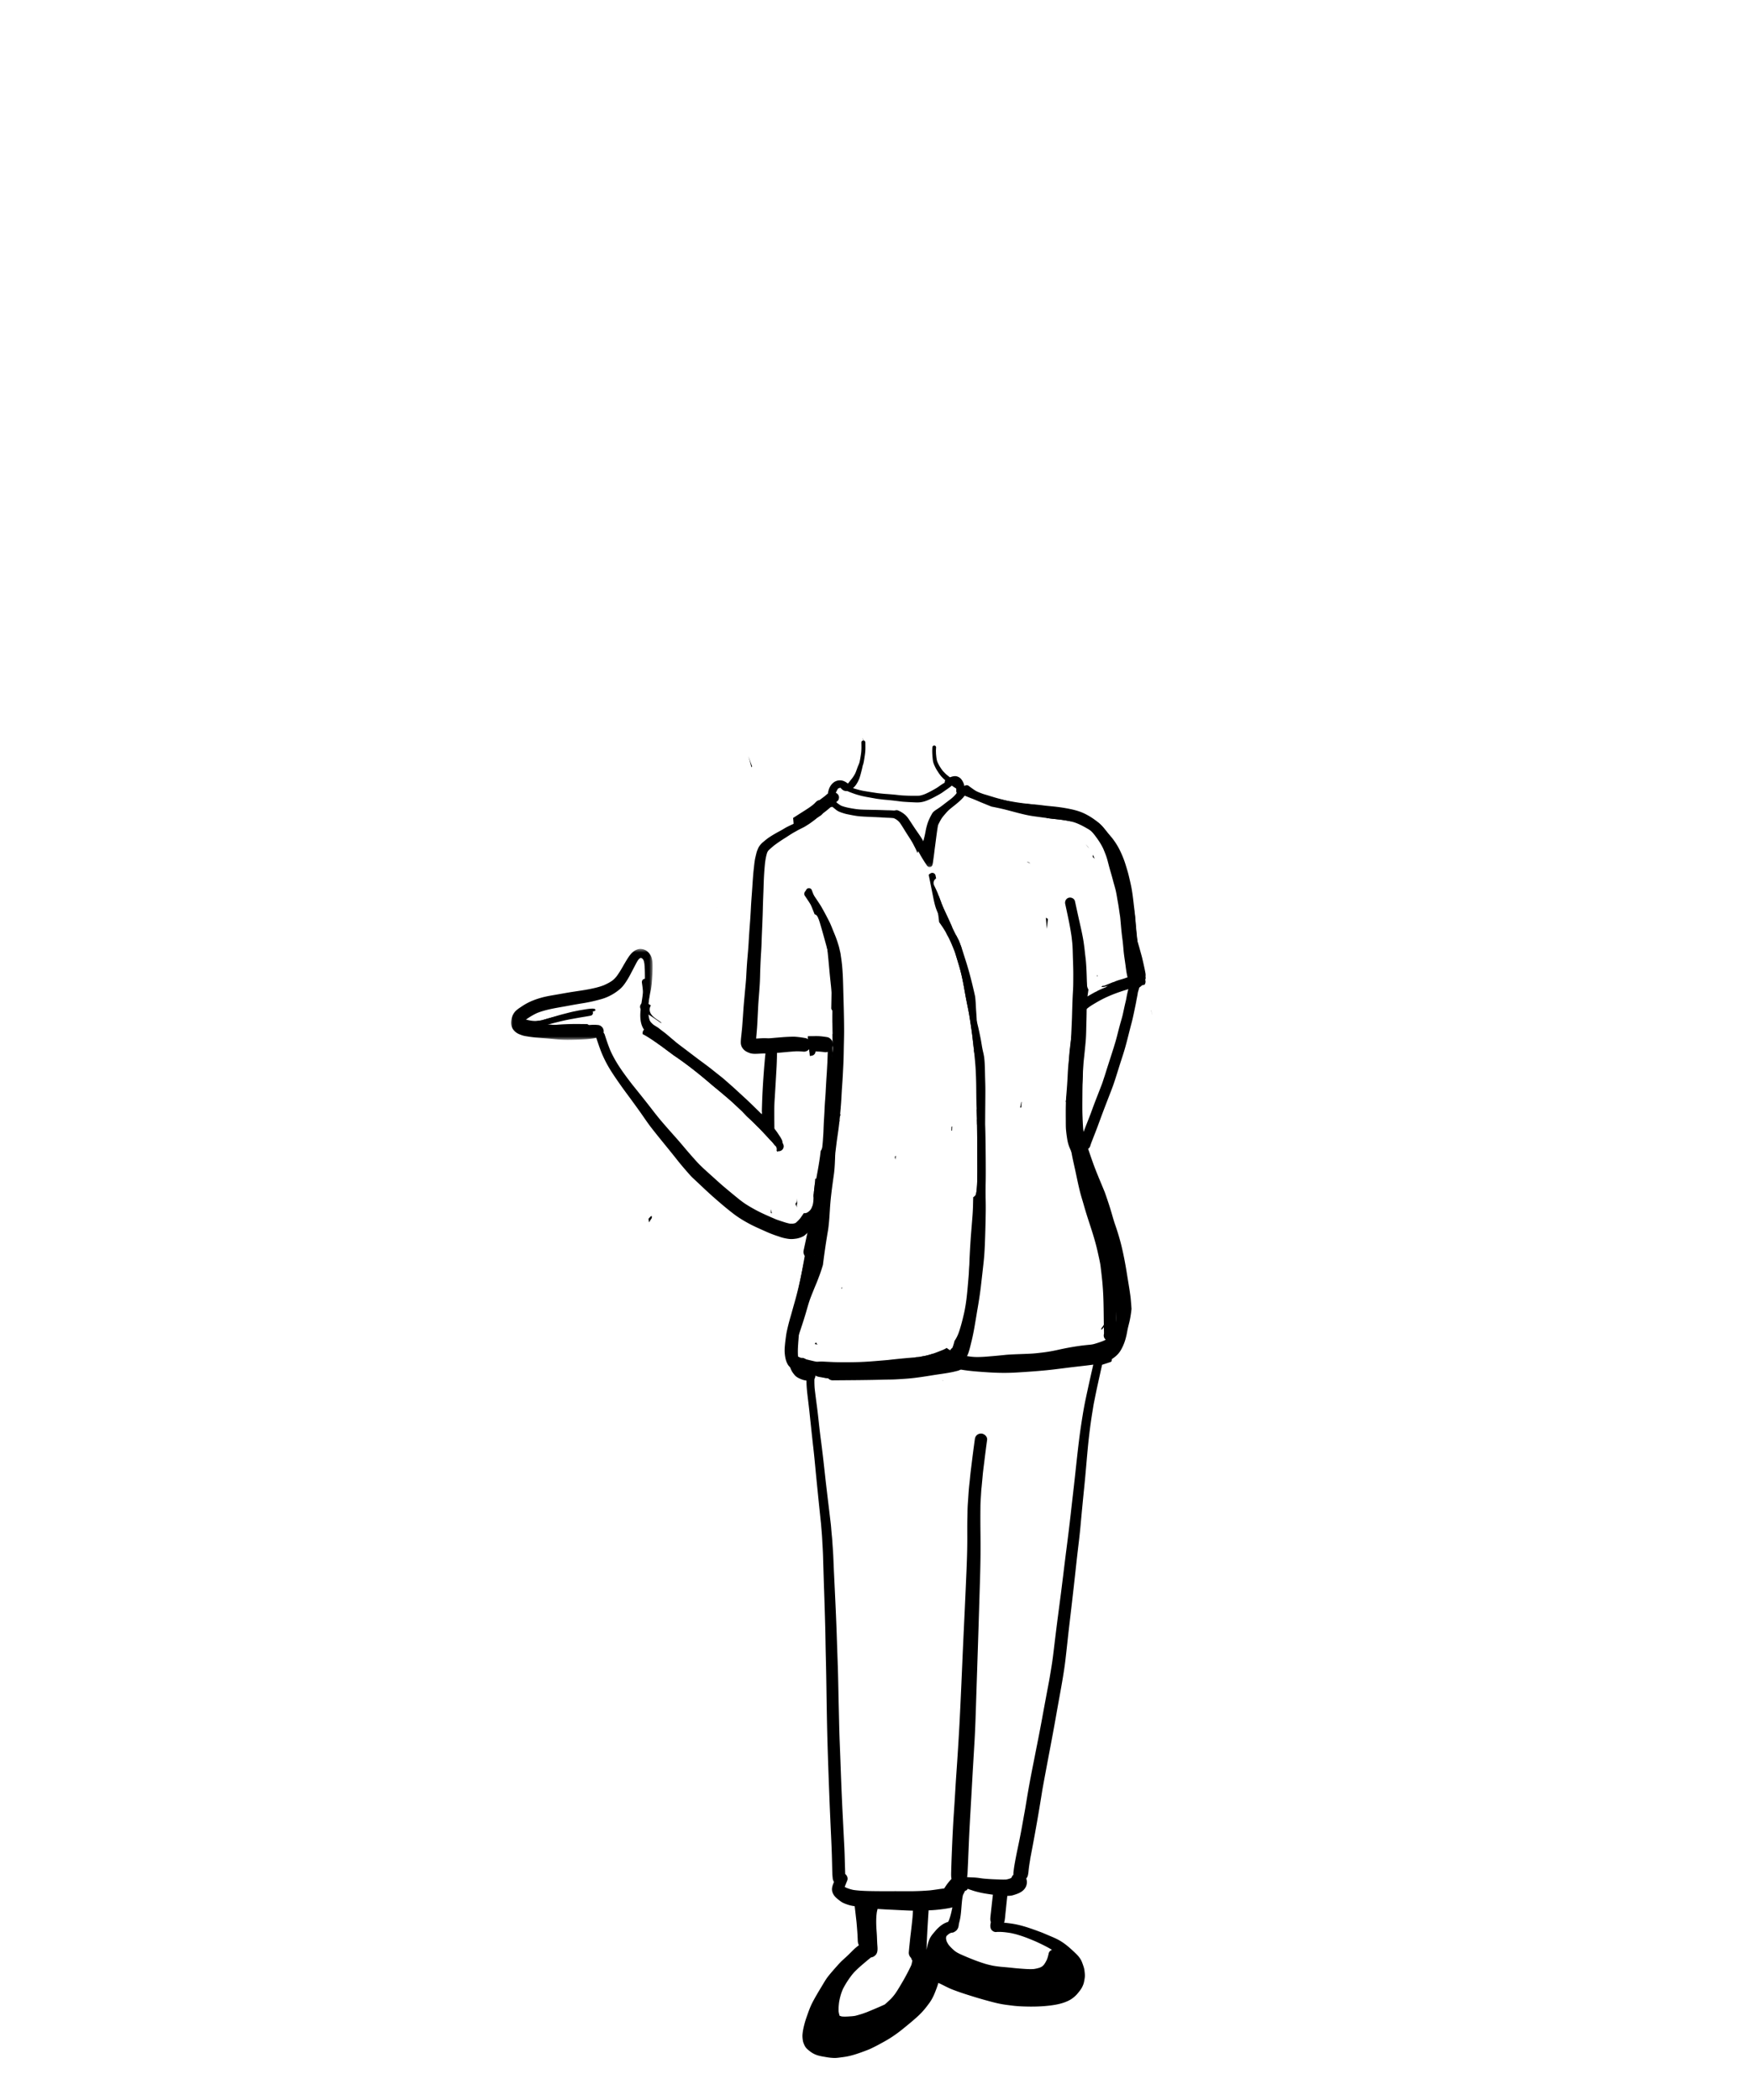 <svg width="500" height="600" xmlns="http://www.w3.org/2000/svg" xmlns:xlink="http://www.w3.org/1999/xlink"><defs><path id="a" d="M.167.012h74.657v36.873H.167z"/><path id="c" d="M.576.42h.433v1.3H.576z"/><path id="e" d="M0 .47h40.463v25.988H0z"/></defs><g fill="none" fill-rule="evenodd"><path d="M309.571 229.456c.025-.019.05-.038.074-.059l-.004-.01a5.246 5.246 0 00-.07.07M240.4 368.275l.26-.382-.144-.004c-.037.129-.075.258-.116.386" fill="#000" fill-rule="nonzero"/><path d="M240.4 368.277l.262-.387-.145-.005c-.037.13-.076.261-.117.392m75.143 9.998a6.014 6.014 0 01-.771 1.164v.004l.059-.07-.06.073c-.001.13-.003.261-.006.391.155-.148.302-.301.444-.463a2.47 2.47 0 00.175-.268c.139-.374.231-.759.314-1.15l-.155.319zm-82.475 5.282c-.092.162-.189.31-.292.454.065.013.13.03.196.044.206.032.412.062.62.09a2.114 2.114 0 01-.166-.179 6.372 6.372 0 01-.337-.443l-.02.034m36.261 10.933a3.66 3.66 0 01.155-.075l-.114-.083c-.01.056-.024.107-.041.159" fill="#000" fill-rule="nonzero"/><path d="M315.542 378.275c-.235.477-.527.872-.863 1.275v.001l.15-.177-.15.184-.057.41c.209-.185.4-.384.586-.59a2.57 2.57 0 00.175-.269 7.55 7.55 0 00.314-1.153 7.77 7.77 0 01-.155.319" fill="#000" fill-rule="nonzero"/><g transform="translate(231.397 210.867)"><mask id="b" fill="#fff"><use xlink:href="#a"/></mask><path d="M31.602 18.345c.984-.12 1.909-.494 2.603-.81.754-.333 1.469-.718 2.322-1.185.388-.213.729-.402 1.063-.622.216-.137.43-.288.639-.44l.34-.24.228-.157.23-.161a21.292 21.292 0 001.22-.883l.097-.075.148-.117.082-.076.056.062c.299.226.618.433.938.635l.22.14.049.337c0 .049-.004.094-.007.138-.042.285-.011.498.103.71-.017.155-.076.237-.127.313-.433.518-.908.992-1.414 1.401l-.557.426-.392.298c-.592.454-1.183.908-1.768 1.364-.35.257-.711.504-1.072.749l-.197.13-.133.09-.125.079c-.409.267-.921.6-1.214 1.112-.656 1.133-1.09 2.087-1.369 2.997-.216.728-.346 1.24-.44 1.707l-.096.52-.024.115-.024.124a24.861 24.861 0 01-.601 2.475 4.576 4.576 0 00-.396-.748 37.6 37.6 0 00-1.293-1.93l-.258-.374-.364-.532c-.296-.44-.585-.88-.874-1.322l-.144-.224a61.64 61.64 0 00-.884-1.32 5.913 5.913 0 00-1.087-1.224 7.586 7.586 0 00-1.11-.755c-.166-.093-.31-.176-.455-.234a7.776 7.776 0 00-.378-.165.915.915 0 00-.334-.058c-.114 0-.23.018-.347.034a1.237 1.237 0 00-.182.042l-.128.02a6.16 6.16 0 01-.444-.017l-.126-.007a25.67 25.67 0 00-1.29-.048l-.588-.013c-.932-.035-1.86-.065-2.793-.087l-.942-.016-1.905-.042c-.537-.01-1.07-.028-1.603-.058-.368-.02-.733-.062-1.094-.103l-.213-.024-.24-.038c-1.297-.206-2.638-.423-3.89-.893-.398-.192-.75-.45-1.107-.717a4.039 4.039 0 01-.547-.512c-.034-.038-.062-.09-.09-.138a2.738 2.738 0 01-.123-.415 6.393 6.393 0 01.028-.969c.054-.35.147-.71.281-1.102.131-.281.276-.553.427-.827l.086-.158.124-.103c.072-.045.148-.086.227-.12a3.43 3.43 0 01.36-.082h.1c.014.03.042.068.073.11.299.363.608.596.945.71.241.082.478.124.705.124.065 0 .131-.004.2-.01.22.098.457.205.695.295l.082.034c.736.275 1.496.563 2.29.783l.269.072c.34.096.64.179.952.247l.427.09.14.03.125.024c.196.042.391.083.588.117l2.744.488c.32.051.643.092.966.13l.45.056c.375.047.747.088 1.122.12l.471.04.334.031c.591.056 1.149.11 1.705.179l.39.045c.322.037.645.075.968.12l.204.024.16.02c.27.035.545.07.813.093.853.062 1.706.114 2.559.148l.357.017c.389.02.757.04 1.128.04.354 0 .67-.02.956-.054M15.092.03c.048.254.09.47.124.683a.533.533 0 00-.506.526l.003.209c.021 1.023.041 2.084-.116 3.122-.073.473-.148.947-.227 1.421-.063.316-.132.663-.22 1.007a4.35 4.35 0 01-.262.693l-.041.1-.1.233c-.113.285-.216.57-.32.858-.134.385-.275.78-.443 1.158a9.095 9.095 0 01-1.167 1.782l-.096.12c-.168.21-.288.36-.406.512l-.14.175-.22.271-.1.107-.238-.179a4.281 4.281 0 00-.303-.206 3.594 3.594 0 00-1.037-.45 2.725 2.725 0 00-.675-.082c-.21 0-.422.024-.646.065-.193.034-.382.11-.547.178l-.09.038c-.22.086-.433.23-.698.457-.938.804-1.458 2.074-1.54 3.778-.616.398-1.225.81-1.83 1.232l-.437.303c-.306.205-.612.411-.907.634l-1.71 1.292c-.011.339-.022.678-.024 1.02l-.006.519.037-.028.09-.069.11-.086.423-.33c.505-.381 1.007-.762 1.51-1.14.316-.236.639-.463.965-.686l.324-.227c.588-.409 1.176-.818 1.77-1.216a.517.517 0 00.19.158c.007.117.038.254.076.413.11.418.344.738.575 1.026.23.278.522.512.824.745l.228.182c.274.23.577.464.931.625.23.11.496.213.802.32.484.168 1.052.353 1.637.47l.193.042.133.023c1.135.23 2.253.454 3.37.546 1.104.086 2.212.13 3.44.182l.11.007c.495.017.986.034 1.482.062.474.017.945.048 1.416.079l.895.052.615.027.141.003.135.004c.436.024.884.044 1.317.1l.151.044.22.11c.21.096.416.227.688.429.272.22.516.46.725.717.458.643.88 1.333 1.29 2l.159.253.054.093c.097.158.193.313.296.467.09.154.186.302.282.453l.11.169.196.305c.392.601.792 1.226 1.159 1.858.162.282.31.566.457.855l.062.113.052.11.172.33.082.158c.093.185.19.37.276.56l.065.16.051.114c.076.169.152.337.234.501l.073.124.09-.182.043-.182.06-.137.635 1.164c.527.91 1.08 1.8 1.692 2.713.193.288.433.642.812.693.038.004.076.004.11.004a.8.8 0 00.705-.409c.148-.257.196-.556.24-.897.06-.377.114-.758.162-1.139l.083-.587a77.9 77.9 0 00.161-1.268c.052-.44.103-.861.162-1.291.093-.68.183-1.363.271-2.046l.083-.656c.117-.9.241-1.8.375-2.692.052-.32.107-.64.162-.955l.051-.13.052-.13c.168-.344.34-.681.516-1.013l.048-.087c.169-.291.337-.576.53-.848.178-.25.378-.488.577-.724l.097-.114c.285-.33.578-.666.877-.985.491-.501 1.059-.948 1.606-1.38l.354-.282c.788-.632 1.623-1.319 2.386-2.14a7.96 7.96 0 00.823-1.105c.32.175.667.337 1.01.494l.159.072c.371.172.743.34 1.117.492.826.343 1.703.641 2.477.902l.13.049a53.981 53.981 0 005.341 1.507c1.548.354 3.184.704 5.306 1.137.282.054.564.106.846.155.42.075.836.157 1.252.24l.599.117.474.088c.46.083.984.18 1.475.33.334.1.664.203.988.333.316.124.619.265.924.409.396.185.757.344 1.108.501l.086.038c.227.031.45.062.677.096 1.304.165 2.61.268 3.914.464.814.12 1.626.254 2.418.457-.43-.25-.853-.512-1.276-.77l-1.032-.624a32.26 32.26 0 00-2.431-1.292 33.57 33.57 0 00-1.689-.745 47.916 47.916 0 01-1.173-.498 11.435 11.435 0 00-2.861-.852 19.486 19.486 0 00-.606-.092l-.175-.028-.491-.069-.265-.04c-.379-.055-.757-.11-1.131-.155l-.121-.014a50.036 50.036 0 01-2.565-.35l-.114-.01-.1-.018-1.396-.243-1.452-.24-.213-.049c-.783-.154-1.51-.295-2.224-.457a61.266 61.266 0 01-2.66-.669 34.802 34.802 0 01-5.219-1.862l-.326-.146-.317-.142c-.21-.103-.423-.213-.637-.323a5.266 5.266 0 00-.188-.181c-.042-.608-.252-1.236-.606-1.817a3.597 3.597 0 00-.43-.577 2.28 2.28 0 00-.584-.446 2.297 2.297 0 00-.946-.286c-.045-.002-.09-.006-.134-.006-.206 0-.427.044-.62.079-.14.031-.234.055-.319.082-.179.056-.351.114-.523.175l-.227-.182a23.791 23.791 0 01-.677-.539l-.083-.068-.144-.134-.086-.08a8.506 8.506 0 01-.306-.312l-.3-.309-.1-.102-.1-.104c-.075-.092-.144-.192-.22-.296l-.116-.164-.138-.192c-.46-.676-.832-1.35-1.1-1.999-.21-.604-.271-1.257-.334-1.885l-.038-.398-.003-.306-.017-.44c-.003-.082 0-.168.004-.247l.01-.23c.006-.182.017-.367.031-.552a.5.5 0 00-.128-.364.533.533 0 00-.382-.182.537.537 0 00-.546.508 14.482 14.482 0 00-.035 1.6c.014.467.052.924.094 1.387.044.501.092.951.22 1.401.137.467.36.924.553 1.33.176.363.385.724.677 1.167.293.463.578.872.853 1.215.35.433.77.855 1.321 1.332a1.05 1.05 0 00-.168.677l-.1.055-.114.065-.161.104c-.283.171-.56.346-.84.538l-.316.224-.152.106-.36.25c-.488.323-1.029.615-1.503.876l-.361.196a22.6 22.6 0 01-1.668.817 8.6 8.6 0 01-1.527.468c-.313.03-.657.044-1.104.044l-.289-.003h-.289c-.192-.004-.382-.004-.57-.004-.675 0-1.441-.02-2.56-.079-.543-.03-1.1-.093-1.636-.154l-.103-.011a21.92 21.92 0 00-.792-.08 81.401 81.401 0 00-2.248-.185l-.265-.016a73.47 73.47 0 01-1.83-.179l-.292-.03-.234-.035a166.815 166.815 0 01-3.862-.612 19.409 19.409 0 01-1.795-.429 34.658 34.658 0 01-1.228-.37c.389-.343.695-.698.942-1.069a8.42 8.42 0 00.82-1.562c.233-.598.398-1.25.546-1.823l.045-.169c.172-.649.32-1.274.444-1.884l.054-.145.058-.144c.052-.14.083-.292.11-.44l.025-.103a9.14 9.14 0 00.11-.615l.024-.133c.059-.34.106-.677.155-1.013l.038-.257.02-.145c.034-.251.068-.502.093-.756.065-.67.062-1.356.055-1.947l-.004-.26-.006-.567c-.007-.326-.241-.58-.544-.587a3.64 3.64 0 00-.175-.67l-.017-.01c-.007 0-.018.013-.018.017" fill="#000" fill-rule="nonzero" mask="url(#b)"/></g><path d="M310.392 241.474l.1.117c.182.22.368.44.557.653l.153.175a24 24 0 00-.26-.35 10.23 10.23 0 00-.74-.82l.19.225zm10.822 15.736c-.018-.138-.035-.275-.055-.413.226 1.583.55 3.145.798 4.721.137.887.27 1.773.337 2.666.055.779.113 1.558.202 2.335.193 1.273.523 2.51.781 3.773.134.663.271 1.323.372 1.989.092.628.182 1.267.32 1.885.161.724.323 1.442.409 2.177.047.412.01.892-.138 1.28-.13.344-.255.67-.522.938-.296.295-.692.463-1.088.58a6.51 6.51 0 01-.702.161c-.319.135-.654.242-.972.344-.337.107-.677.2-1.018.299-.427.127-.85.271-1.27.426a9.705 9.705 0 00-.58.302c.062-.051.117-.1.175-.15-.784.3-1.561.63-2.339.943-.123.051-.244.103-.371.148l.172-.072a1.67 1.67 0 01-.726.13c-.123.11-.24.223-.357.344h.106a4.63 4.63 0 001.964-.46 5.39 5.39 0 00-.777.514c-.702.279-1.393.56-2.074.89a9.68 9.68 0 00-.323.158l-.038.027a1.73 1.73 0 01-.506.254 45.44 45.44 0 00-1.52.852c-.257.148-.512.3-.767.45.1-.662.193-1.325.276-1.971a2.932 2.932 0 01-.361-.9 13.36 13.36 0 01-.114-.556 13.7 13.7 0 01-.137-1.305c-.052-.731-.028-1.473-.038-2.208-.003-.2-.003-.398-.007-.594-.21-1.058-.32-2.142-.471-3.207-.158-1.147-.3-2.301-.444-3.451-.288-2.005-.622-4-.894-6.01v.014c0-.007 0-.014-.004-.02v-.011c0-.013-.003-.024-.003-.038v.007a.192.192 0 00-.007-.047l-.02-.142.01.052-.03-.21c.005.052.012.104.02.158l-.031-.22a51.414 51.414 0 01-.293 4.118c-.175 1.484-.35 2.963-.523 4.447-.072.628-.144 1.256-.22 1.881.33.492.64.99.942 1.497-.006.76-.034 1.46-.092 2.14l-.072.951-.069.937-.117 1.539c-.1 1.23-.238 2.493-.348 3.454-.116.79-.244 1.58-.385 2.367l-.082-.021-.107.007c-.041.003-.086.003-.127.007a45.59 45.59 0 01-.052 1.572c-.027.595-.058 1.192-.09 1.786a9.55 9.55 0 011.51.12l.042.004c.076-.151.158-.296.25-.436a2.653 2.653 0 011.157-.996c.045-.326.189-.64.433-.88.846-.834 1.923-1.452 2.94-2.053a32.808 32.808 0 013.205-1.673c1.616-.728 3.274-1.328 4.96-1.864 1.767-.556 3.552-1.143 5.371-1.517.1-.025.2-.035.3-.042.106-.14.182-.281.233-.429.093-.254.086-.45.069-.697a.87.87 0 00-.096-.33.495.495 0 00.106-.25c.045-.237.042-.275.018-.513a3.13 3.13 0 00-.028-.191c.082-.44-.014-.938-.076-1.264a48.287 48.287 0 00-.399-1.916l-.1-.457-.126-.553-.128-.55-.128-.549a28.36 28.36 0 00-.226-.861l-.052-.186-.048-.178-.168-.598a113.626 113.626 0 00-1.225-4.2 97.504 97.504 0 00-.7-2.115l-.142-.422a53.774 53.774 0 01-.506-1.618l.031-.26.034-.269c.117-.944.235-1.891.345-2.836a65.139 65.139 0 00-.592-1.644c-.605-1.185-1.083-2.439-1.633-3.651l-1.04-2.298c.342 1.537.596 3.09.806 4.657m-9.016-12.379c.03.03.061.057.092.085.165.149.336.296.496.45a75.927 75.927 0 00-.535-1.151l-.053.615" fill="#000" fill-rule="nonzero"/><path d="M308.505 264.401l.008.042c-.008-.041-.013-.086-.02-.13l.012.088m-14.165-17.689a1.61 1.61 0 00-.956-.534c.32.178.638.355.956.534m4.487 15.569a308.182 308.182 0 01.25 3.107c.114-.942.224-1.879.33-2.82-.161-.108-.323-.22-.483-.332l-.097.045m9.689 2.2v.012l.004.006-.008-.048.004.03m4.907 14.512c.052-.038.1-.076.152-.11-.056-.124-.107-.25-.159-.378.004.162.004.326.007.488" fill="#000" fill-rule="nonzero"/><g transform="translate(328.24 288.225)"><mask id="d" fill="#fff"><use xlink:href="#c"/></mask><path d="M.576.491c.103.261.209.526.281.793.038.144.076.292.107.436l.045-.073A60.782 60.782 0 00.686.42l-.11.07" fill="#000" fill-rule="nonzero" mask="url(#d)"/></g><path d="M306.564 295.66l-.008.104a1.42 1.42 0 01.074-.081l.047-.048-.113.024m-66.039 280.475a6.705 6.705 0 01-.622-.196l-.045-.075c-.1-.354-.19-.732-.255-1.157-.045-.821.007-1.7.155-2.767.093-.499.213-1.09.375-1.673.161-.595.385-1.23.688-1.944.67-1.35 1.544-2.719 2.679-4.189l.083-.096c.27-.316.546-.632.846-.924.453-.443.907-.88 1.382-1.294a135.26 135.26 0 013.02-2.542c.233-.027.48-.106.707-.223.145-.069.283-.16.427-.295.887-.687.79-1.892.708-2.953-.013-.193-.027-.344-.034-.485a80.785 80.785 0 01-.058-1.304l-.007-.223a39.4 39.4 0 00-.083-1.58c-.168-2.201-.226-4.042.034-5.876.063-.305.135-.618.21-.933 1.428.11 2.872.178 4.316.247l1.882.093c1.237.065 2.473.123 3.71.157.07.004.138.004.206.004-.037.612-.075 1.24-.126 1.868-.069.82-.162 1.641-.255 2.459l-.106.95-.145 1.237-.017.147c-.076.612-.152 1.223-.21 1.838l-.12 1.178a77.76 77.76 0 00-.213 2.204c-.049.598.2 1.195.674 1.641.034.17.1.344.188.512l.155.22c-.079.381-.16.769-.25 1.158-.055.13-.11.26-.163.39a61.49 61.49 0 01-2.328 4.416l-.316.533a74.921 74.921 0 01-1.09 1.823c-.248.402-.51.79-.778 1.175-.178.25-.371.488-.57.728l-.086.106-.2.223c-.165.19-.33.378-.513.546l-.467.44-.471.436c-.21.196-.426.385-.644.57l-.264.123c-.45.207-.905.406-1.362.605l-.282.123c-1.076.464-2.156.917-3.243 1.36l-.241.086c-.46.168-.924.337-1.399.481-.537.16-1.015.305-1.497.429-.415.1-.852.137-1.279.175l-.137.003c-.523.042-1.115.083-1.7.083-.288 0-.58-.01-.87-.038zm24.218-19.593l.034-.975c.028-.89.072-1.776.117-2.658l.025-.447c.11-2.218.254-4.433.398-6.648a36.563 36.563 0 003.845-.326l.151-.02a33.272 33.272 0 002.06-.327c.265-.054.506-.117.733-.189-.241 1.223-.523 2.538-1.028 3.808a2.767 2.767 0 01-.12.22l-.077.142-.003-.008c-.2.055-.392.127-.588.213a6.12 6.12 0 00-.922.474c-.464.288-.935.666-1.475 1.189-.29.277-.55.59-.805.892l-.182.213c-.488.563-.877 1.06-1.186 1.644-.375.697-.568 1.45-.736 2.16-.094.403-.179.804-.262 1.206l.02-.563zm6.283-.897a7.201 7.201 0 01-.547-.96 5.423 5.423 0 01-.182-.77c0-.155.007-.306.024-.46.024-.086.052-.175.079-.262.227-.236.45-.443.678-.621.186-.114.368-.216.563-.312.141-.035.285-.062.44-.076.403-.045.706-.264 1.025-.495.365-.267.623-.769.723-1.13a4.4 4.4 0 00.11-.659l.013-.12c.049-.23.107-.46.162-.69.055-.226.11-.45.159-.673.123-.587.22-1.233.292-1.974.047-.484.089-.972.127-1.46.079-.957.162-1.95.306-2.919.045-.226.093-.456.152-.68l.126-.237.06-.113c.13-.25.25-.505.36-.755.093-.041.192-.086.293-.124a.913.913 0 00.498-.501c.285.12.588.223.89.323l.152.051.306.103c.887.3 1.771.505 2.514.667.98.205 1.967.35 2.978.494.12.017.237.034.358.048l-.234 2.04-.227 2.05-.096.896-.1.896-.01.104c-.028.267-.055.538-.066.81-.01.302.014.577.076.8.017.062.038.123.062.182l-.031.288c-.096.525-.13.745-.076 1.213.042.312.2.72.46.937.314.264.561.412.991.457h.059c.151 0 .24-.014.334-.028.192-.01.388-.014.58-.014 1.187 0 2.37.165 3.474.347l.413.093c.43.1.86.199 1.282.32.791.236 1.442.446 2.05.662 1.214.44 2.4.937 3.511 1.41l.186.09c1.424.67 2.895 1.367 4.251 2.209-.5.185-.857.57-.95 1.009-.116.556-.271 1.209-.54 1.848a9.045 9.045 0 01-.808 1.376 6.934 6.934 0 01-.516.501c-.23.138-.464.254-.711.362-.599.184-1.163.315-1.726.387-.303.02-.606.028-.909.028-.509 0-1.056-.02-1.767-.072l-.393-.028a71.354 71.354 0 01-2.84-.243c-1.015-.11-2.029-.207-3.05-.292a32.485 32.485 0 01-2.655-.344c-.767-.165-1.579-.344-2.366-.59-.72-.23-1.568-.509-2.425-.828a75.891 75.891 0 01-4.708-1.954 12.63 12.63 0 01-.877-.47 6.08 6.08 0 01-.743-.543l.004.004c-.668-.585-1.166-1.093-1.568-1.608zm35.886-243.526l-.505.12-.09.02-.175.042-.114.024a42.11 42.11 0 01-1.149.264l-.144.876c-.072.46-.162.92-.251 1.376.069-.01.14-.023.21-.034l.158-.024c.069.68.168 1.415.282 2.164.017.299.052.6.086.903l.024.212c.055.698.106 1.398.13 2.092.039 1.026.196 2.115.31 2.905.151 1.037.399 2.06.636 3.05.148.596.275 1.119.385 1.644.344 1.61.692 3.187 1.17 4.79.21.7.405 1.402.601 2.105.255.92.51 1.84.798 2.75.248.777.512 1.553.78 2.33l.097.28.104.303c.46 1.194.92 2.39 1.375 3.588l.994 2.506.052.131a89.146 89.146 0 011.777 4.931c.334 1.01.633 2.05.926 3.057l.065.23c.127.44.254.882.385 1.321l.196.657a114.16 114.16 0 011.149 4.04c.433 1.674.68 3.48.877 4.932.21 1.542.357 3.18.454 5.003.047.972.127 1.94.206 2.91.061.744.12 1.431.165 2.118.038.57.058 1.187-.041 1.84-.072.48-.155.961-.25 1.435a6.573 6.573 0 01-.363 1.209c-.096.237-.233.556-.399.752-.346.436-.78.975-1.313 1.402-.718.576-1.595.875-2.441 1.163l-.29.1c-.33.113-.67.212-1.007.31l-.19.057c-.485.134-.99.19-1.55.238a61.624 61.624 0 00-3.683.46 79.706 79.706 0 00-4.997.954c-1.62.367-3.147.628-4.664.803l-.399.045c-.752.09-1.55.179-2.325.23-.842.052-1.678.086-2.52.117l-.244.007-.131.007c-1.472.052-2.995.106-4.488.216l-.674.069-.454.048c-.98.096-1.956.195-2.94.274l-.43.034c-1.177.104-2.503.214-3.81.214-.21 0-.416-.003-.623-.007a16.51 16.51 0 01-4.98-.969c-.825-.295-1.692-.634-2.455-1.106a6.866 6.866 0 01-.729-.515c-.375.23-.763.434-1.166.594-1.578.636-3.157 1.265-4.821 1.636a20.65 20.65 0 01-1.166.22c-.358.329-.78.624-1.262.888-1.067.584-2.232.917-3.133 1.144-1.018.25-2.209.532-3.412.686l-.293.038c-.846.113-1.633.216-2.406.23-.465.007-.926.011-1.39.011l-.98-.004c-1.693-.02-3.432-.124-5.066-.23-.852-.058-1.713-.103-2.573-.144l-.1-.004c-2.28-.12-4.634-.24-6.915-.632a54.713 54.713 0 01-2.858-.56l-.096-.02a67.843 67.843 0 01-3.45-.848c-.25-.072-.566-.154-.873-.292-.237-.106-.416-.188-.598-.326-.306-.23-.385-.34-.595-.642-.602-.886-.258-2.084-.007-2.96.134-.46.303-.91.471-1.356l.114-.299.106-.292a64.76 64.76 0 00.736-2.136l.117-.357c.434-1.318.922-2.812 1.352-4.272a99.4 99.4 0 00.316-1.095c.32-1.112.681-2.373 1.142-3.547l.268-.69.168-.419.588-1.46.248-.597.124-.299.114-.264a.964.964 0 01.044-.107l.082-.2.117-.288.045-.117.045-.112.145-.378.041-.107c.247-.65.495-1.294.722-1.947.217-.628.416-1.26.606-1.891l.044-.152.045-.147.034-.289.034-.248a210.492 210.492 0 011.414-9.497c.134-.945.24-1.974.337-3.239.055-.72.1-1.462.148-2.2l.035-.554c.195-3.165.642-6.359 1.075-9.446l.021-.144.017-.127.018-.117c.054-.402.1-.807.137-1.216.114-1.192.159-2.41.196-3.485l.014-.333.03-.762-.023-.107-.02-.096-.038-.141-.029-.14a.512.512 0 00-.013-.145 11.727 11.727 0 01-.097-.724l-.02-.114a23.522 23.522 0 01-.058-1.583c0-.388.006-.779.017-1.167l.003-.206c.01-.385.02-.773.114-1.144l-.018-.133-.013-.124-.059-.474a1.55 1.55 0 01-.563.456 1.468 1.468 0 01-.114.268c0 .004 0 .01-.003.014a1.57 1.57 0 01-1.08 1.467c-.028.405-.059.807-.09 1.212l-.09 1.26c-.123 1.806-.195 3.664-.26 5.305-.028.766-.062 1.529-.097 2.29l-.003.096a73.509 73.509 0 01-.269 3.792c-.058.6-.13 1.205-.202 1.806-.073.6-.141 1.202-.2 1.806-.271 2.837-.57 5.179-.939 7.37-.092.549-.175 1.102-.261 1.655l-.065.436a46.022 46.022 0 01-.668 3.11c-.281 1.113-.608 2.188-1.01 3.461-.386 1.234-.757 2.47-1.129 3.706-.354 1.188-.704 2.366-1.072 3.54-.148.474-.289.952-.43 1.43l-.08.277c-.165.556-.33 1.116-.515 1.666a110.92 110.92 0 01-1.255 3.594c-.424 1.165-.84 2.329-1.256 3.493-.433 1.212-.787 2.496-1.1 3.633l-.316 1.17a82.735 82.735 0 01-.503 1.831c-.093.33-.175.663-.244.996l-.03.148a8.275 8.275 0 00-.16 1.074c-.023.35.025.718.066 1.04l.028.214c.116.965.688 1.96 1.692 2.953a8.642 8.642 0 001.994 1.476c.334.179.675.347 1.021.505.657.117 1.359.268 2.208.474l.609.147.12.032c.32.078.647.16.97.243l.148.038.086.024.113.028.197.055c.495.133.942.268 1.382.412l.31.103.11.03.244.1c2.197.264 4.34.388 6.71.512a36 36 0 001.736.04c1.867 0 3.686-.136 5.22-.266 2.67-.238 5.266-.55 7.724-.931 1.62-.254 3.165-.739 4.592-1.227.43-.146.863-.27 1.3-.39.382-.11.76-.217 1.131-.338.536-.17 1.07-.367 1.6-.57l.402-.14c.145-.045.203-.062.26-.082l-.023.12.004.134c.206-.1.384-.217.553-.33.141-.089.272-.178.403-.254.213-.12.447-.182.69-.182.64 0 1.263.454 1.476 1.081l.031-.1-.003-.091c-.011-.385-.02-.742-.035-1.096.193.186.403.333.612.467 1.18.748 2.59.982 3.949 1.205l.498.086c2.486.43 5.024.6 7.483.766l.296.02c1.613.103 3.16.159 4.602.159 1.131 0 2.252-.035 3.325-.094 3.312-.195 6.046-.398 8.598-.638 1.681-.165 3.356-.378 5.066-.594.993-.128 1.99-.254 2.988-.368l1.564-.182c1.407-.158 2.675-.302 3.938-.484a575.656 575.656 0 00-2.163 9.77 94.133 94.133 0 00-.911 4.952 182.16 182.16 0 00-.836 5.62c-.42 3.28-.78 6.55-1.197 10.447-.268 2.5-.554 4.996-.84 7.493-.164 1.432-.33 2.863-.488 4.298a591.183 591.183 0 01-1.22 10.034c-.289 2.226-.56 4.45-.833 6.676l-.058.495c-.19 1.51-.375 3.025-.564 4.536-.175 1.407-.361 2.812-.547 4.22l-.137 1.054-.138 1.054a666.751 666.751 0 00-.495 3.825 875.422 875.422 0 00-.736 5.996l-.058.484c-.162 1.374-.345 2.93-.578 4.44-.25 1.624-.526 3.242-.805 4.863l-.045.236c-.677 3.589-1.35 7.173-2.002 10.765a505.834 505.834 0 01-1.413 7.352l-.124.619-.522 2.654-.392 1.981a474.34 474.34 0 00-1.042 5.395 282.185 282.185 0 00-.977 5.635l-.34 2.043-.41 2.27c-.381 2.16-.78 4.395-1.227 6.596-.13.649-.268 1.295-.403 1.944l-.092.443c-.162.766-.323 1.535-.471 2.31a95.48 95.48 0 00-.506 2.793c-.059.35-.107.7-.148 1.05l-.035.258c-.041.315-.079.598-.072.868-.003.094 0 .186.007.28a1.894 1.894 0 00-.368.435l-.21.443a4.847 4.847 0 01-.48.226 6.828 6.828 0 01-1.033.261c-.261.01-.526.018-.79.018-.582 0-1.163-.025-1.74-.049l-.355-.014a55.658 55.658 0 01-3.46-.212c-.323-.031-.646-.076-.966-.12l-.158-.025-.485-.068a15.65 15.65 0 00-1.637-.124 21.074 21.074 0 01-1.565-.096c.045-.182.069-.395.093-.604.048-.416.062-.8.076-1.181l.017-.413c.052-1.05.1-2.104.144-3.159l.045-1.112.049-1.106c.058-1.435.116-2.87.185-4.306.134-2.784.293-5.567.454-8.352.097-1.661.192-3.327.282-4.992.15-2.785.316-5.566.481-8.354l.007-.12c.107-1.793.213-3.586.317-5.382.192-3.327.298-6.713.402-9.985l.1-3.129c.296-8.832.588-17.667.853-26.498l.096-3.143c.117-3.643.216-6.926.244-10.22.017-2.028.01-4.25-.02-6.987a300.23 300.23 0 01.003-7.018c.01-.894.069-1.807.127-2.686.034-.526.062-.968.086-1.41.02-.372.058-.74.096-1.11.025-.217.045-.43.066-.646l.137-1.47.138-1.494c.082-.899.196-1.798.31-2.698l.13-1.044c.258-2.102.52-4.197.812-6.291.055-.395-.076-.804-.365-1.147-.337-.398-.842-.656-1.324-.673-.512 0-.929.158-1.259.463-.402.368-.512.821-.563 1.22-.365 2.61-.689 5.185-1.043 8.045l-.13 1.055a64.312 64.312 0 00-.21 1.977l-.07.718-.099.917a59.53 59.53 0 00-.21 2.225c-.078 1.157-.158 2.314-.24 3.472l-.014.222a44.729 44.729 0 00-.075 2.167l-.004.186c-.007.394-.014.786-.024 1.178-.044 1.45-.041 2.929-.037 4.36v.258c.002.75.006 1.494.002 2.24-.013 3.642-.175 7.344-.333 10.926l-.014.33-.1 2.27c-.106 2.464-.223 4.93-.336 7.396l-.09 1.881-.19 4.008c-.15 3.231-.292 6.465-.433 9.697l-.016.409c-.231 5.226-.469 10.631-.75 15.94a881.136 881.136 0 01-.88 13.938c-.114 1.606-.21 3.22-.307 4.834l-.096 1.614a404.449 404.449 0 01-.227 3.517l-.048.765c-.055.8-.107 1.601-.155 2.401a501.82 501.82 0 00-.423 8.674c-.055 1.304-.103 2.61-.148 3.914-.024.68-.044 1.36-.062 2.04-.016.666-.038 1.356.096 1.992a17.2 17.2 0 00-1.272 1.52c-.22.306-.43.616-.636.928l-.1.162-.062.103c-.279.04-.57.079-.86.12-.27.03-.49.062-.704.096-.83.13-1.658.24-2.487.34a73.554 73.554 0 01-6.38.25c-.577 0-1.154-.003-1.733-.006l-1.833-.008-.76.004a272.042 272.042 0 01-5.533-.02c-1.809-.025-3.735-.069-5.63-.333-.76-.159-1.42-.36-2.015-.615a9.21 9.21 0 01-.502-.251c.172-.464.361-.937.55-1.411l.18-.44c.277-.693-.09-1.455-.596-1.851v-.127l-.034-1.188-.062-2.07c-.041-1.562-.09-3.232-.18-4.907-.106-2.005-.206-4.012-.305-6.02l-.196-3.894c-.217-4.313-.379-8.709-.523-12.589l-.065-1.733a1216.67 1216.67 0 00-.196-5.049c-.093-2.214-.145-4.47-.193-6.65l-.007-.248-.065-2.761a684.624 684.624 0 01-.103-4.656 696.676 696.676 0 00-.11-5.086 546.68 546.68 0 00-.176-5.429 1094.1 1094.1 0 01-.134-3.942c-.09-2.864-.202-5.807-.344-8.996-.158-3.451-.32-6.903-.488-10.357a489.728 489.728 0 01-.142-3.221l-.065-1.586c-.038-.935-.103-1.865-.168-2.799l-.024-.312c-.037-.547-.075-1.093-.11-1.639a46.422 46.422 0 00-.134-1.517l-.076-.807-.069-.807-.016-.21c-.045-.56-.09-1.116-.159-1.672l-.279-2.322-.271-2.29-.179-1.473-.014-.113c-.305-2.575-.615-5.147-.897-7.726-.355-3.245-.743-6.727-1.21-10.227a208.28 208.28 0 01-.545-4.611c-.175-1.6-.343-3.162-.553-4.718-.223-1.697-.447-3.383-.636-5.072a28.32 28.32 0 01-.065-2.52 1.138 1.138 0 00-1.084-1.172c-.633 0-1.155.488-1.173 1.082-.048 1.734.134 3.42.341 5.141l.107.91c.14 1.16.281 2.324.405 3.486l.244 2.324.097.882c.248 2.353.498 4.705.767 7.047.23 2.032.426 4.104.615 6.105.093.982.186 1.964.286 2.943l.144 1.453.128 1.243c.227 2.283.457 4.566.698 6.847l.16 1.534.163 1.535c.034.485.076.97.117 1.453l.024.282c.079.968.158 1.93.203 2.898.024.508.051 1.013.082 1.52l.018.327c.054.969.106 1.94.133 2.909.09 3.19.186 6.38.296 9.57.117 3.472.227 6.94.316 10.411.032 1.192.052 2.387.076 3.582l.014.872c.027 1.497.056 2.974.093 4.45.09 3.565.145 7.13.196 10.693l.017 1.075c.038 2.514.08 5.024.134 7.537.134 6.13.358 12.29.578 18.248l.045 1.189a845.5 845.5 0 00.299 7.176l.045 1.061.082 1.81.055 1.233c.134 2.805.258 5.545.313 8.245.017.748.034 1.493.055 2.238.01.44.024.879.045 1.315.006.172.02.34.034.509l.01.116.021.21c.014.117.024.233.035.353.02.234.106.44.178.622l.058.155c.042.068.083.137.132.205a1.631 1.631 0 00-.096.217c-.317.79-.671 1.686-.372 2.637.203.628.522 1.13 1.045 1.62.417.395.864.732 1.362 1.1.557.412 1.245.655 1.85.868a10.33 10.33 0 001.63.412l.255.045.254.049a.842.842 0 00.007.222c.175 1.47.34 2.912.5 4.358.095 1.102.191 2.204.26 3.314.034.573.062 1.15.083 1.723.014.505.065 1.041.33 1.512l-.316.24c-.159.124-.317.247-.471.378-.516.432-.998.916-1.463 1.383-.213.216-.426.43-.642.64-.406.39-.822.772-1.238 1.15l-.619.57c-.578.539-1.094 1.115-1.665 1.758l-.237.264c-.753.858-1.44 1.638-2.094 2.465-.588.742-1.077 1.566-1.555 2.367l-.117.198-.312.52-.1.163c-.856 1.423-1.74 2.895-2.51 4.4-.517 1.01-.912 2.084-1.274 3.097l-.112.32c-.262.741-.527 1.49-.733 2.242-.268.978-.557 2.139-.658 3.345-.04.514-.002 1.091.118 1.816.09.508.333 1.016.526 1.421.323.663.911 1.124 1.48 1.57a6.773 6.773 0 002.602 1.263c.602.159 1.231.262 1.84.36l.495.087a14.6 14.6 0 002.012.192h.171c.493 0 1.012-.069 1.428-.123l.192-.025 1.005-.134c1.881-.257 3.734-.879 5.457-1.517.599-.22 1.194-.443 1.782-.687.32-.134.632-.289.946-.443l.402-.203c.73-.35 1.455-.749 2.153-1.133l.097-.052.646-.356c1.788-.979 3.556-2.184 5.4-3.682l.15-.123c1.483-1.205 3.013-2.448 4.424-3.784a21.695 21.695 0 002.145-2.41c.509-.66 1.025-1.326 1.448-2.068.354-.615.688-1.336 1.049-2.263.303-.773.615-1.6.85-2.441.209.099.429.195.646.295.389.189.712.353 1.038.519.406.202.812.408 1.224.6.785.371 1.596.67 2.356.944 1.616.59 3.23 1.096 4.88 1.605 1.672.518 3.398 1.005 5.275 1.497.802.209 1.861.47 2.958.655.86.145 1.74.25 2.593.354l.2.027c1.785.22 3.59.261 5.124.275h.375c1.88 0 3.614-.103 5.299-.31 1.764-.223 3.814-.59 5.657-1.613.43-.237.884-.57 1.386-1.013.45-.395.822-.861 1.183-1.308.395-.495.678-.91.88-1.308.258-.509.427-.958.527-1.415.065-.289.114-.58.161-.869l.038-.23c.135-.78.03-1.57-.069-2.335-.075-.563-.265-1.123-.47-1.697-.21-.6-.41-1.098-.71-1.555a6.872 6.872 0 00-.883-1.113c-.37-.38-.75-.745-1.139-1.105-1.182-1.1-2.482-2.229-3.961-3.06-.863-.491-1.802-.886-2.707-1.267l-.281-.116-.668-.286c-.636-.27-1.268-.546-1.912-.779-.915-.34-1.833-.67-2.758-.985-1.977-.677-3.635-1.1-5.213-1.336a51.362 51.362 0 00-2.284-.278.968.968 0 00.107-.248c.072-.213.103-.44.134-.66l.017-.133c.035-.227.058-.457.08-.687l.02-.226c.058-.591.12-1.178.182-1.77.134-1.325.272-2.63.413-3.93h.02a8.85 8.85 0 001.108-.08c.316-.044.626-.147.925-.244l.144-.047c.726-.234 1.558-.546 2.208-1.092.695-.581 1.104-1.34 1.183-2.198.038-.423-.013-.817-.175-1.318.206-.227.333-.443.423-.715.065-.202.1-.405.134-.611l.027-.178a7.22 7.22 0 00.066-.547 35.1 35.1 0 01.145-1.26c.088-.69.206-1.377.326-2.06l.048-.282-.116.474c1.44-7.43 2.561-13.822 3.548-20.112.536-2.985 1.1-5.965 1.662-8.95l.15-.803c.72-3.777 1.476-7.794 2.16-11.682.244-1.394.495-2.788.746-4.182.396-2.17.792-4.34 1.15-6.521.34-2.047.58-3.712.755-5.233.235-2.016.455-4.035.671-6.053.227-2.113.478-4.224.73-6.34l.01-.106a1370.254 1370.254 0 001.712-15.164c.12-1.11.251-2.219.382-3.328l.082-.717c.245-2.027.5-4.183.689-6.274.343-3.784.707-7.568 1.09-11.349.213-2.091.395-4.19.58-6.28.134-1.58.27-3.098.413-4.619.368-3.836.812-7.314 1.359-10.635.11-.69.223-1.383.34-2.073l.313-1.55c.269-1.339.54-2.681.836-4.01l.409-1.861.128-.58.701-3.164c.798-.25 1.603-.515 2.41-.786l.158-.114.155-.112.042-.3.038-.32a9.479 9.479 0 001.482-1.173c.832-.824 1.303-1.69 1.833-2.905.433-1.014.695-2.046.873-2.837.066-.299.121-.6.176-.903.052-.28.103-.553.162-.827.072-.32.151-.639.227-.954l.044-.176.178-.721c.273-1.116.479-2.373.633-3.843-.065-1.006-.15-2.012-.236-3.015-.2-1.668-.485-3.403-.716-4.797l-.117-.714-.179-1.095-.065-.398a118.258 118.258 0 00-.77-4.372c-.396-1.985-.743-3.503-1.125-4.92a70.778 70.778 0 00-1.497-4.824c-.308-.884-.57-1.794-.824-2.676l-.024-.086-.066-.233c-.158-.54-.313-1.075-.48-1.614a131.77 131.77 0 00-1.541-4.585c-.256-.632-.516-1.26-.778-1.889l-.134-.322-.227-.55-.21-.504c-.598-1.445-1.218-2.943-1.774-4.457-.568-1.535-1.108-3.136-1.586-4.543-.148-.43-.302-.86-.457-1.285-.361-.988-.77-2.112-1.015-3.235a125.25 125.25 0 01-.464-2.228l-.1-.488c-.116-.57-.224-1.088-.309-1.61a22.977 22.977 0 01-.289-3.012 12.978 12.978 0 00-.196-.56 2.82 2.82 0 01-.055-.202 1.497 1.497 0 00-.251-.532l-.024-.097-.107-.881c.182-.03.372-.067.573-.11a75.97 75.97 0 01-.243-2.279c-.364.089-.729.176-1.093.263zm-76.201-58.248a.878.878 0 00-.433.509c-.01.086-.025.162-.038.237a.862.862 0 00.103.45l.172.467c.434 1.14.867 2.28 1.324 3.413.306.76.612 1.521.914 2.287.503.14.912.542 1.084 1.071.62 1.968 1.166 3.956 1.72 5.941.952 3.41 1.867 6.833 2.782 10.254.165.61.288 1.232.433 1.847.124.538.25 1.078.378 1.617.182.397.367.812.564 1.25l-.436-5.628-.142-.543a26.506 26.506 0 00-.33-1.26c-.127-.432-.24-.872-.357-1.309l-.18-.669a71.21 71.21 0 00-.233-.817 32.99 32.99 0 01-.354-1.267 65.345 65.345 0 01-.53-2.167 64.755 64.755 0 00-.547-2.31 63.615 63.615 0 00-.591-2.089 49.129 49.129 0 00-.764-2.3l-.076-.207a45.424 45.424 0 00-.611-1.668c-.269-.683-.544-1.364-.823-2.047-.532-1.308-1.1-2.757-1.833-4.697-.078-.206-.323-.364-.516-.426a.841.841 0 00-.68.062m8.962 62.884c-.28.374-.56.752-.858 1.11-.019.96-.036 1.919-.057 2.877.19-.144.372-.24.57-.296a1.72 1.72 0 01.363-.05.474.474 0 000-.207c.054.065.13.12.21.175.016.003.033.01.05.014a1.538 1.538 0 01-.179-.718c0-.385.137-.662.341-.945v-.353c-.29-.185-.594-.38-.915-.58.309-.35.61-.69.905-1.014l-.004-.562c-.14.185-.285.367-.426.55m26.488-67.338a.862.862 0 00-.436.234c-.028 0-.065.016-.103.03a.465.465 0 00-.23.604l.051.131c.004.035.01.08.017.12l.44 2.191.44 2.191.179.89c.22 1.133.43 2.153.72 3.145.346 1.178.89 2.3 1.464 3.437.56 1.11 1.004 2.236 1.41 3.293.158.447.317.896.47 1.35.145.257.29.515.435.776.178.322.323.666.48 1 .42.88.774 1.788 1.136 2.694.268.674.471 1.384.68 2.078.273.89.54 1.782.802 2.675a51.2 51.2 0 011.083 4.591c.313 1.621.578 3.252.894 4.873.323 1.637.685 3.279.943 4.93.271 1.742.543 3.479.76 5.23.158 1.291.303 2.58.44 3.87.096-.181.179-.354.247-.522-.045-.882-.089-1.768.117-2.626.069-.275.22-.519.426-.704.06-.642.09-1.267.097-1.892.02-1.72-.106-3.49-.216-5.049-.032-.384-.045-.71-.063-1.033l-.013-.254c-.021-.473-.041-.947-.08-1.418a67.508 67.508 0 00-.131-1.471 135.704 135.704 0 00-1.654-6.784c-.442-1.635-.955-3.245-1.47-4.856-.228-.7-.435-1.407-.675-2.1a50.777 50.777 0 00-.836-2.236c-.523-1.065-1.093-2.11-1.6-3.18-.553-1.174-1.072-2.363-1.612-3.54-.585-1.268-1.2-2.525-1.705-3.826-.417-1.082-.792-2.18-1.225-3.252a39.89 39.89 0 00-.904-1.937c-.19-.38-.272-.765-.155-1.184a1.54 1.54 0 01.68-.904l-.03-.154-.145-.714c-.083-.412-.481-.724-.925-.724a.755.755 0 00-.203.027m12.1 50.564l.084.792c.058-.046.12-.087.185-.125-.007-.217-.01-.433-.018-.653 0-.028 0-.055-.003-.079l-.248.065" fill="#000" fill-rule="nonzero"/><path d="M291.788 314.857a49.81 49.81 0 01-.317 1.599l.313-.031.014-.2c.031-.461.062-.922.091-1.382l-.101.014m-12.743 2.141c.044 1.214.088 2.427.105 3.64l.008.675.01-.006a104.21 104.21 0 002.235-1.487c-.413-.185-.76-.539-.842-.982a53.937 53.937 0 01-.128-.738 1.47 1.47 0 01-.777-.66 4.602 4.602 0 01-.3-.659l-.311.217m-7.179 4.953l-.019.013c.007.35 0 .698-.03 1.045.065.016.125.034.185.056.023-.415.044-.831.064-1.247l-.2.133m-16.213 8.626c.023.075.045.147.058.216.037.167.072.34.101.517.063-.345.116-.695.165-1.044a.911.911 0 01-.08-.015c-.08.11-.162.22-.244.326m17.532 56.079c-1.355.058-2.69.344-4.027.515-.678.089-1.359.172-2.037.25a1.252 1.252 0 00-.054-.12 1.682 1.682 0 00-.476-.546c-.685.232-1.378.436-2.086.595a20.21 20.21 0 01-2.792.404l-.245.08c-.392.024-.787.051-1.18.083a201.81 201.81 0 00-6.572.655 423.68 423.68 0 01-5.045.41 86.836 86.836 0 01-5.565.225c-1.66.014-3.335.021-4.996-.041-.842-.034-1.688-.082-2.53-.123a13.214 13.214 0 00-1.18-.024c-.538.013-1.077.055-1.562.312a2.418 2.418 0 00-.822.77c-.216.34-.272.652-.313 1.046-.065.622.333 1.405.89 1.697a6.56 6.56 0 001.026.457c.31.103.66.137.976.199a26.05 26.05 0 002.009.306c.34.35.805.58 1.317.576 4.945-.041 9.887-.058 14.832-.198.997-.029 1.998-.018 3-.07a117.52 117.52 0 003.658-.236c2.435-.2 4.842-.595 7.254-.982 2.352-.378 4.725-.618 7.021-1.26.64-.18 1.18-.527 1.545-1.093.467-.728.55-1.761.1-2.523a.268.268 0 01-.018-.031c-.418-.704-1.19-1.334-2.053-1.335l-.075.002" fill="#000" fill-rule="nonzero"/><path d="M278.551 378.39l-.052.292.052-.292m.602-57.75c.044 3.453.066 6.908.073 10.363.003 1.6.03 3.203 0 4.804-.032 1.755-.011 3.56-.348 5.291-.081.421-.375.747-.746.938a189.285 189.285 0 01-.268 8.897c-.094 1.582-.235 3.162-.368 4.742-.135 1.641-.29 3.28-.43 4.92-.145 1.662-.255 3.332-.4 4.997-.281 3.3-.532 6.634-1.279 9.869-.357 1.558-.756 3.121-1.245 4.642-.265.828-.574 1.614-1.014 2.367a8.278 8.278 0 01-.402.634 15.999 15.999 0 01-.585 1.91c-.027.041-.052.082-.083.124-.03.03-.065.054-.1.079-.804.649-.938 1.919-.474 2.794.595 1.113 2.025 1.55 3.143.955.897-.48 1.582-1.174 1.954-2.13.154-.4.282-.82.399-1.232.216-.78.399-1.565.591-2.348.43-1.71.743-3.445 1.035-5.182.21-1.219.406-2.438.609-3.657.413-2.345.787-4.694 1.06-7.064.257-2.252.515-4.505.762-6.757.265-2.439.352-4.894.434-7.346.075-2.286.127-4.577.162-6.867.04-2.624-.042-5.24-.18-7.857-.144-2.675-.416-5.336-.68-8-.22-2.93-.337-5.852-.423-8.788-.018-.543-.152-1.02-.53-1.428a2.015 2.015 0 00-.683-.48c.007.27.012.54.016.81m-42.763-49.399c.003.038.01.076.014.114-.007-.038-.01-.076-.014-.114m-5.382-15.596a.703.703 0 00-.251.958c.794 1.356 1.585 2.716 2.27 4.13.299.619.625 1.23.897 1.862l.85 1.974c.37 1.075.75 2.14.997 3.248.13.585.258 1.169.368 1.756.1.535.168 1.074.24 1.614v-.001c.335 2.88.541 5.776.846 8.66.148 1.375.296 2.751.402 4.128.114 1.525.193 3.05.245 4.577.005.17.012.34.019.51.005.054.008.11.006.166.1 2.556.238 5.106.253 7.662.018 2.908-.045 5.82-.22 8.726a282.288 282.288 0 01-.68 8.818c-.252 2.801-.63 5.597-.936 8.396-.251 2.31-.482 4.621-.767 6.929-.292 1.923-.622 3.84-.873 5.769l.041-.306c-.182 1.336-.33 2.678-.496 4.018a182.059 182.059 0 01-1.409 8.138 92.015 92.015 0 01-.943 4.296c-.323 1.315-.664 2.623-.983 3.939-.68 2.798-1.303 5.61-1.898 8.43-.585 2.778-1.232 5.538-2.02 8.269-.39 1.36-.753 2.73-1.152 4.09a57.501 57.501 0 00-.994 3.914c-.178.817-.278 1.648-.384 2.476a39.888 39.888 0 00-.204 1.915c-.054.684-.075 1.36-.01 2.043.104 1.086.303 2.13.85 3.088.26.463.632.783 1.049 1.102.33.254.698.443 1.097.577.178.059.333.09.523.117.388.051.777.102 1.162-.014.258-.075.505-.161.736-.302.234-.138.467-.358.667-.546.53-.512.626-1.363.258-1.992a1.67 1.67 0 00-.983-.755c-.365-.1-.864-.083-1.201.12a2.574 2.574 0 01-.237-.145c-.027-.027-.055-.05-.083-.079a3.634 3.634 0 01-.168-.301 9.032 9.032 0 01-.351-1.405c-.114-1.511.01-3.021.196-4.52.22-1.277.485-2.54.794-3.804.337-1.37.664-2.747 1.022-4.113.705-2.703 1.258-5.45 1.798-8.187.561-2.84 1.135-5.68 1.786-8.499.632-2.757 1.313-5.507 1.822-8.292.42-2.301.822-4.602 1.187-6.913.38-2.38.628-4.772.907-7.17.197-1.404.4-2.808.585-4.217.19-1.4.327-2.812.46-4.22.283-2.915.541-5.833.843-8.75.135-1.331.224-2.667.317-4.003.106-1.514.202-3.032.292-4.55.168-2.881.224-5.773.271-8.657.025-1.405-.013-2.815-.047-4.22a108.96 108.96 0 00-.175-4.46c-.176-2.83-.22-5.663-.5-8.485-.288-2.93-.591-5.858-.873-8.788a97.31 97.31 0 00-.526-4.47c-.096-.684-.255-1.36-.412-2.03-.07-.282-.139-.563-.218-.842-.1-.37-.182-.755-.309-1.119-.282-.79-.547-1.583-.884-2.348-.333-.766-.653-1.535-1.021-2.284-.379-.777-.729-1.576-1.152-2.328-.574-1.02-1.146-2.04-1.74-3.046a.706.706 0 00-.956-.254" fill="#000" fill-rule="nonzero"/><path d="M239.165 325.402l-.03.24.03-.24m-8.818-70.985c-.49.288-.732 1.007-.395 1.504a137.12 137.12 0 012.868 4.416c.217.35.396.728.592 1.085.161.3.32.595.467.896.348.708.682 1.422 1.005 2.14a72.897 72.897 0 011.444 4.127c.22.694.406 1.398.58 2.105.18.707.31 1.422.438 2.14.162 1.572.275 3.135.279 4.711a309.41 309.41 0 01-.038 5.617 750.703 750.703 0 01-.09 5.076c.261.274.42.635.4 1.027-.025.443-.073.875-.076 1.318-.004.553 0 1.106.006 1.658.007.983.028 1.969.049 2.95.02 1.078.034 2.16.04 3.239v.216c.032.199.046.398.042.594-.01.59-.103 1.174-.203 1.754-.03.306-.072.612-.13.917-.148 1.333-.32 2.665-.51 3.997a713.08 713.08 0 01-.15 3.626 95.148 95.148 0 01-.348 4.856c-.155 1.559-.333 3.118-.492 4.677-.165 1.655-.357 3.31-.546 4.962-.1.869-.22 1.734-.358 2.6-.055.35-.093.707-.186 1.047a3.585 3.585 0 01-.544 1.147c-.068.532-.133 1.068-.199 1.6a108.601 108.601 0 01-.8 4.828c-.33 1.765-.606 3.534-.878 5.308-.065.424-.126.848-.188 1.272.003.152.003.304.003.456a9.068 9.068 0 01-.128 1.528 4.9 4.9 0 01-.315 1.109c-.27 1.87-.558 3.738-.937 5.59-.464 2.25-.956 4.492-1.44 6.738-.204.937.264 1.895 1.227 2.16.942.26 1.888-.31 2.163-1.226 1.046-3.461 1.988-6.95 2.686-10.497.32-1.632.54-3.287.808-4.928.282-1.714.55-3.427.86-5.134.347-1.912.736-3.821.997-5.748.28-2.036.505-4.083.77-6.123.251-1.755.527-3.51.706-5.275.182-1.795.357-3.588.485-5.386.123-1.708.182-3.421.316-5.127.13-1.721.207-3.442.296-5.165.09-1.71.127-3.424.154-5.14.028-1.735.096-3.466.093-5.2-.006-3.53-.114-7.063-.21-10.593-.092-3.471-.126-6.968-.667-10.405-.065-.425-.103-.861-.199-1.28l-.351-1.512c-.1-.429-.255-.85-.378-1.27-.124-.412-.272-.814-.416-1.22-.262-.744-.578-1.475-.877-2.207-.351-.865-.685-1.755-1.1-2.593a95.36 95.36 0 00-2.226-4.165c-.347-.607-.746-1.198-1.135-1.782-.585-.875-1.166-1.752-1.757-2.62-.227-.337-.588-.546-.966-.546a1.06 1.06 0 00-.54.151m76.955 21.579c-.24 4.227-.348 8.457-.492 12.685a50.473 50.473 0 01-.172 2.9c-.096.993-.22 1.982-.334 2.97-.22 1.903-.498 3.8-.701 5.702-.203 1.902-.19 3.815-.3 5.72-.106 1.885-.254 3.764-.294 5.652a251.63 251.63 0 00-.07 5.824c0 1.014.034 2.03.072 3.042.035.89.076 1.773.19 2.655.144 1.123.292 2.245.457 3.365.134.914.32 1.823.478 2.737.327 1.899.79 3.774 1.19 5.66.399 1.884.788 3.773 1.255 5.641.21.83.458 1.652.705 2.476.282.937.54 1.885.825 2.826.795 2.654 1.72 5.264 2.497 7.922a60.02 60.02 0 011.025 3.958c.279 1.258.575 2.504.78 3.774.186 1.488.358 2.97.51 4.462a81.46 81.46 0 01.337 5.325c.055 1.666.072 3.334.093 5.004.01.816.017 1.634.03 2.451.008.783.048 1.566.035 2.346-.155.55-.048 1.133.385 1.562.64.639 1.585.563 2.235 0 .654-.573.723-1.508.826-2.308.055-.44.055-.89.062-1.329.01-.94.02-1.878.02-2.816.007-1.926.021-3.856-.034-5.779a82.603 82.603 0 00-.145-3.169c-.069-.961-.182-1.923-.267-2.881-.173-1.94-.413-3.87-.778-5.783-.344-1.82-.64-3.65-1.077-5.449a146.718 146.718 0 00-1.492-5.58c-.523-1.85-1.025-3.71-1.578-5.546a70.852 70.852 0 01-1.397-5.384c-.914-4.207-1.877-8.406-2.51-12.668-.1-.717-.196-1.431-.24-2.156-.066-.986-.104-1.975-.142-2.96-.072-1.917-.038-3.843-.03-5.76.01-1.884.04-3.77.12-5.654.082-1.95.069-3.905.107-5.858.04-1.93.233-3.864.364-5.786.065-.924.107-1.845.161-2.769.06-1.026.11-2.046.065-3.08a137.81 137.81 0 01.049-11.911c.024-.527.05-1.053.078-1.58a41.42 41.42 0 01-.17-1.195 1.534 1.534 0 00-1.267-.718c-.832 0-1.416.667-1.461 1.46" fill="#000" fill-rule="nonzero"/><path d="M231.455 351.126c-.505 2.576-1.055 5.147-1.526 7.73-.43 2.348-.843 4.7-1.311 7.04-.437 2.197-.904 4.384-1.358 6.575-.46 2.228-.802 4.481-1.121 6.733-.179 1.25-.314 2.51-.475 3.764-.151 1.154-.24 2.318-.326 3.479-.09 1.216-.025 2.468.261 3.657a6.63 6.63 0 00.726 1.8c.192.333.44.628.68.926.537.666 1.349 1.017 2.122 1.316.757.294 1.614.353 2.418.402.77.044 1.413-.677 1.413-1.416 0-.37-.151-.735-.413-1a19.347 19.347 0 01-.288-.219 1.404 1.404 0 00-.712-.192 11.31 11.31 0 00-.235-.026 6.394 6.394 0 01-1.216-.32 6.433 6.433 0 01-.721-.405 4.538 4.538 0 01-.31-.34c-.22-.31-.412-.63-.579-.972a9.795 9.795 0 01-.447-1.67 22.098 22.098 0 01-.041-3.166c.062-1.174.169-2.345.258-3.516.175-2.287.478-4.553.743-6.83l.056-.468c.167-1.217.368-2.426.555-3.642.21-1.363.41-2.73.592-4.1l-.03.216c.073-.52.144-1.041.214-1.563l-.002.011c.32-2.194.664-4.385 1.036-6.572.178-1.058.395-2.109.602-3.16.24-1.239.491-2.48.732-3.719.072-.357-.097-.72-.468-.823a.636.636 0 00-.168-.023c-.293 0-.6.191-.66.493m4.122-27.101c-.029.247-.059.494-.091.742.313-.123.584-.35.754-.642.051-.12.1-.24.152-.36.065-.24.068-.481.017-.721-.01-.265-.062-.53-.096-.77a8.37 8.37 0 00-.152-.714 17.813 17.813 0 00-.2-.94c-.123 1.137-.255 2.271-.384 3.405m88.384-43.53a1.284 1.284 0 00-.628.015 1.343 1.343 0 00-.784.605c-.193.326-.2.652-.134 1.013v.005c.001.09-.001.177-.007.266-.109.63-.296 1.243-.416 1.868-.124.624-.22 1.26-.372 1.878-.31 1.246-.557 2.51-.842 3.763-.145.646-.337 1.288-.523 1.927-.19.66-.368 1.322-.543 1.985-.345 1.294-.647 2.61-1.029 3.893-.794 2.676-1.685 5.316-2.527 7.975-.22.703-.43 1.407-.667 2.104-.235.69-.44 1.398-.702 2.078-.54 1.397-1.08 2.791-1.627 4.185a163.978 163.978 0 00-1.48 3.97c-.234.606-.466 1.214-.703 1.82-.43 1.095-.87 2.187-1.283 3.29a27.26 27.26 0 00-.561 1.606c-.07.233-.135.467-.2.701-.137.37-.263.742-.357 1.123-.196.804.248 1.645 1.062 1.872.781.213 1.683-.258 1.875-1.065.21-.693.485-1.37.746-2.043l.805-2.06c.478-1.223.925-2.462 1.379-3.695.984-2.675 2.022-5.323 3.047-7.98.994-2.559 1.75-5.203 2.586-7.816.437-1.363.895-2.723 1.293-4.1.41-1.421.774-2.857 1.135-4.292.262-1.058.54-2.108.816-3.163.281-1.074.515-2.157.738-3.245.22-1.068.461-2.132.647-3.208.124-.718.307-1.461.396-2.203.244-.835.493-1.669.746-2.5.154-.512-.182-1.072-.688-1.213a.97.97 0 00-.258-.035c-.418 0-.796.273-.94.676m-87.309-53.281c-.289.237-.56.494-.842.738-.606.522-1.207 1.047-1.83 1.552-.78.589-1.58 1.142-2.395 1.675-.007.258-.014.515-.015.774-.004.566-.021 1.139 0 1.706.01.347.037.694.074 1.04.344-.212.69-.422 1.032-.638a37.415 37.415 0 003.56-2.528c.53-.425 1.035-.882 1.554-1.322.434-.364.867-.738 1.252-1.15.265-.161.561-.48.609-.8.003-.024.007-.044.007-.069a1.324 1.324 0 000-.731c-.1-.368-.33-.608-.633-.824a1.207 1.207 0 00-.715-.23c-.606 0-1.2.429-1.658.807m.965 61.164c.186.251.294.556.277.883-.024.443-.073.876-.076 1.319-.004.553 0 1.106.007 1.658v.06c.522-.663 1.041-1.33 1.557-1.997.224-.285.382-.539.382-.92a1.301 1.301 0 00-1.303-1.301c-.27 0-.626.099-.844.298m29.951-31.025c.024.367.027.734.072 1.102.055.463.114.924.179 1.387.082.618.203 1.233.292 1.85.059.472.117.939.169 1.409l.04.36c.256.357.507.718.754 1.082a21.46 21.46 0 011.159 1.854c.258.47.52.94.78 1.415.18.323.324.666.482 1 .42.882.774 1.788 1.135 2.695.269.673.471 1.384.68 2.078.273.89.541 1.781.803 2.675.44 1.51.783 3.046 1.082 4.59.314 1.621.578 3.253.895 4.873.323 1.638.684 3.28.942 4.931.272 1.74.543 3.479.76 5.23.213 1.713.398 3.427.578 5.148.165 1.6.32 3.196.405 4.803.083 1.621.128 3.242.145 4.863.017 1.706.024 3.41.082 5.11.056 1.61.124 3.22.148 4.83.045 3.455.065 6.91.072 10.364.004 1.6.031 3.204 0 4.804-.03 1.755-.01 3.561-.347 5.292-.082.433-.392.766-.773.951-.024.484-.045.968-.062 1.452-.045 1.213-.08 2.428-.17 3.64-.192 2.559-.422 5.113-.59 7.671-.162 2.493-.297 4.986-.351 7.483-.021 1.081-.049 2.16.069 3.239 0 .247.061.48.185.696.183.306.482.54.825.632a1.396 1.396 0 001.562-.632c.244-.405.296-.858.372-1.315.058-.343.113-.687.164-1.033.1-.622.182-1.25.276-1.875.19-1.288.384-2.576.502-3.873.11-1.185.165-2.377.223-3.565.055-1.192.117-2.387.155-3.581.082-2.631.186-5.262.233-7.895.045-2.397.139-4.794.148-7.191.01-2.486-.01-4.972-.037-7.458-.024-2.421-.052-4.839-.138-7.252l.01-1.883c.014-2.581.052-5.164.055-7.746.004-1.277-.047-2.551-.079-3.826-.03-1.198-.047-2.4-.103-3.598a22.818 22.818 0 00-.172-2.105c-.082-.611-.23-1.212-.368-1.813-.261-1.157-.405-2.339-.636-3.503-.361-1.805-.736-3.608-1.23-5.38l-.053-.392a116.18 116.18 0 00-.522-3.678c-.196-1.19-.478-2.369-.74-3.547a448.558 448.558 0 00-1.713-7.454 209.202 209.202 0 01-1.249-5.657 52.675 52.675 0 00-.683-1.806c-.254-.517-.52-1.03-.784-1.543-.203.131-.29.383-.24.63.526 2.624 1.044 5.25 1.632 7.864.152.673.303 1.342.451 2.012-.151-.48-.275-.972-.406-1.46-.567-2.125-1.014-4.275-1.557-6.404-.269-1.04-.44-2.1-.698-3.145a33.58 33.58 0 01-.466-2.145c-.384-.842-.759-1.688-1.144-2.528-.584-1.268-1.2-2.524-1.706-3.826-.28-.729-.542-1.465-.817-2.195-.419.288-.711.762-.682 1.289" fill="#000" fill-rule="nonzero"/><path d="M281.498 227.277c.066.027.13.054.193.086l-.193-.086m-6.31-2.35a1.132 1.132 0 00-.114.876c.087.31.276.492.523.677.891.67 1.795 1.322 2.775 1.858.84.46 1.737.834 2.625 1.194.759.31 1.514.621 2.277.922.981.193 1.96.393 2.936.617 3.05.704 6.039 1.71 9.144 2.146a.017.017 0 00-.007-.001l-.037-.006a1945.882 1945.882 0 012.813.382c.591.076 1.176.157 1.768.243 1.303.165 2.609.269 3.913.464 1.317.196 2.614.419 3.855.92 1.024.413 1.994.922 2.942 1.479.363.19.71.407 1.047.64 1.128.739 2.087 1.709 3.081 2.606.54.488 1.104.955 1.572 1.511.533.636.945 1.367 1.293 2.112.379.814.698 1.638.96 2.496.21.687.385 1.387.58 2.078.197.7.403 1.397.62 2.094.22.715.45 1.425.619 2.157a54.086 54.086 0 01.788 4.406c.227 1.583.55 3.145.797 4.721.138.886.272 1.772.337 2.665.051.78.11 1.559.2 2.335.196 1.27.522 2.51.784 3.774.134.663.272 1.322.371 1.988.093.628.183 1.267.32 1.885.162.725.323 1.442.41 2.177.048.412.01.893-.138 1.28-.131.344-.254.67-.523.939-.296.295-.691.463-1.086.58a6.08 6.08 0 01-.418.105c.194.717.451 1.413.84 2.051a1.98 1.98 0 002.205.897c1.017-.282 1.654-1.378 1.362-2.397-.117-.416-.244-.831-.341-1.254-.11-.487-.182-.982-.271-1.472a60.954 60.954 0 01-.417-2.576c-.402-3.32-.729-6.645-1.046-9.972-.078-.82-.123-1.645-.202-2.466-.086-.9-.193-1.792-.3-2.688-.22-1.875-.412-3.75-.749-5.608a49.706 49.706 0 00-.537-2.473c-.185-.803-.368-1.607-.604-2.4-.251-.84-.5-1.682-.774-2.516a28.384 28.384 0 00-1.036-2.607 20.047 20.047 0 00-2.513-4.227c-.476-.604-1.001-1.164-1.493-1.751-.488-.58-.932-1.205-1.451-1.762-1.3-1.401-3.037-2.242-4.856-2.74a53.151 53.151 0 00-2.734-.645c-1.042-.227-2.112-.34-3.168-.478-3.26-.487-6.485-1.174-9.742-1.703-.833-.137-1.665-.296-2.5-.419a64.05 64.05 0 01-2.428-.395c-1.765-.323-3.522-.687-5.207-1.301-.936-.344-1.857-.718-2.785-1.082-.832-.357-1.658-.718-2.446-1.171-.794-.46-1.543-1.024-2.276-1.573a.859.859 0 00-.53-.168c-.41 0-.832.24-1.028.577" fill="#000" fill-rule="nonzero"/><path d="M320.751 268.783l.076.554a36.75 36.75 0 01-.076-.554m-.681-6.603l.041.3-.041-.3m-44.59-36.927a1.163 1.163 0 00-.536.697c-.083.302-.042.629.117.9.168.289.402.415.698.536 1.713.707 3.449 1.377 5.22 1.926 1.668.522 3.336 1.024 5.017 1.498.88.25 1.765.5 2.645.748.801.226 1.62.37 2.446.477 1.585.204 3.178.336 4.764.522.907.138 1.811.292 2.719.416.967.134 1.937.247 2.904.372 1.044.154 2.084.336 3.118.55 1.054.222 2.106.493 3.114.882a16.086 16.086 0 012.929 1.712c.388.305.767.623 1.12.968.355.346.67.729.978 1.116.962 1.263 1.88 2.582 2.537 4.035.268.647.534 1.297.77 1.957.278.783.477 1.587.684 2.39.396 1.553.888 3.074 1.283 4.63.213.843.482 1.675.695 2.52.196.773.33 1.551.457 2.338.134.827.299 1.648.427 2.48.13.824.24 1.654.368 2.482l.094.626c.12 1.126.201 2.259.308 3.385a79.35 79.35 0 00.395 3.366c.114.96.193 1.925.278 2.894.094 1.06.265 2.105.41 3.156l-.021-.167c.054.414.116.824.174 1.236.103.846.217 1.693.384 2.533.058.302.123.6.202.9.094.332.204.666.361.97.234.454.592.811 1.039 1.062l-.124-.095c.33.238.662.39 1.104.39a1.83 1.83 0 001.293-.535c.265-.265.543-.653.63-1.03.054-.227.089-.46.103-.698 0-.27-.058-.497-.12-.744-.077-.286-.18-.567-.255-.856-.148-.57-.244-1.154-.35-1.734-.208-1.114-.368-2.236-.541-3.355-.164-1.535-.264-3.076-.46-4.608-.217-1.669-.341-3.348-.468-5.027-.138-1.762-.44-3.527-.764-5.264-.154-.824-.337-1.638-.495-2.459-.155-.78-.32-1.552-.55-2.31-.255-.838-.554-1.66-.805-2.497-.23-.776-.489-1.546-.743-2.315-.248-.751-.502-1.497-.726-2.259-.23-.8-.454-1.597-.756-2.37-.344-.878-.74-1.737-1.131-2.592a12.252 12.252 0 00-1.057-1.813c-.87-1.26-1.818-2.486-2.888-3.581-.468-.478-1.007-.89-1.54-1.292l.319.247c-1-.78-2.053-1.445-3.188-2.015-1.22-.611-2.524-1.013-3.855-1.308a44.574 44.574 0 00-4.05-.69c-1.285-.165-2.58-.251-3.865-.411a64.938 64.938 0 00-4.1-.41c-1.21-.085-2.416-.156-3.618-.305-1.127-.171-2.225-.483-3.326-.77-1.08-.282-2.17-.547-3.24-.873-.653-.198-1.307-.398-1.96-.6-.481-.148-.976-.272-1.45-.45-1.411-.522-2.828-1.027-4.22-1.6a.748.748 0 00-.29-.053 1.27 1.27 0 00-.612.169" fill="#000" fill-rule="nonzero"/><path d="M309.717 327.94l.05.115-.05-.115m-4.357-71.442c-.791.217-1.176 1.006-1.011 1.775.671 3.103 1.365 6.212 1.814 9.355.1.873.21 1.743.263 2.616.055.947.076 1.892.1 2.84.048 1.789.137 3.57.13 5.36-.003.982-.003 1.968-.02 2.95-.018.961-.083 1.913-.134 2.873-.1 1.985-.151 3.974-.207 5.962-.047 1.878-.165 3.757-.233 5.639-.076 1.933-.327 3.859-.53 5.786-.093.888-.22 1.778-.296 2.671a76.888 76.888 0 00-.19 3.056 161.78 161.78 0 01-.38 5.487c-.135 1.639-.163 3.28-.163 4.921-.003.81.004 1.617.011 2.428.004.818-.01 1.645.055 2.459.082.975.214 1.943.375 2.908.14.824.351 1.604.674 2.373.365.858.736 1.696 1.176 2.517.416.78.89 1.52 1.4 2.242.271.378.57.666 1.031.793.447.12.932.058 1.331-.175.808-.47 1.097-1.548.619-2.355-.507-.858-.904-1.765-1.3-2.675-.2-.5-.389-.998-.57-1.505a8.592 8.592 0 01-.373-1.55c-.097-.8-.18-1.603-.22-2.405-.047-.928-.006-1.858.011-2.785.027-1.772.049-3.547.138-5.316.1-1.915.282-3.825.396-5.741.106-1.885.148-3.774.35-5.653.21-1.936.413-3.876.585-5.82.165-1.823.151-3.67.21-5.501.065-1.975.071-3.949.103-5.923.017-.955.044-1.906.072-2.86.028-.955-.014-1.91-.041-2.865-.056-1.864-.114-3.729-.265-5.586-.069-.88-.2-1.751-.292-2.627a65.82 65.82 0 00-.386-3.084c-.271-1.754-.664-3.492-1.056-5.223-.478-2.115-.938-4.234-1.4-6.356-.14-.64-.783-1.054-1.415-1.054-.122 0-.244.016-.362.048m-67.48 38.958c.018.99.03 1.98.038 2.97v.219c.007.05.015.101.02.152.083-.058.165-.117.247-.172.31-.216.623-.425.919-.663.244-.196.505-.387.719-.614.333-.35.516-.845.385-1.326-.155-.56-.654-.91-1.221-.937l-.055-.003c-.374 0-.727.179-1.051.374m-.475-66.286c-2.046.334-3.87 1.36-5.623 2.415l-.21.128-.003.24c-.003.477-.015.958-.007 1.437 1.31-.83 2.646-1.628 4.062-2.259a10.037 10.037 0 012.156-.604c.378-.061.584-.525.488-.865-.093-.34-.382-.502-.701-.502-.052 0-.108.004-.162.01" fill="#000" fill-rule="nonzero"/><path d="M231.4 296.075c-.197.008-.393.017-.589.027.115 1.206.239 2.411.361 3.617.026.249.052.499.08.75.404-.018.81-.032 1.217-.04.935-.016 1.853.018 2.782.138-.196-.028-.392-.051-.585-.079.382.051.764.103 1.146.15.395 0 .766-.102 1.107-.297.491-.29.856-.763 1.007-1.31a2.2 2.2 0 00-.22-1.689c-.265-.446-.777-.917-1.31-1.005-.898-.152-1.809-.276-2.72-.3-.172-.006-.344-.006-.52-.006-.584 0-1.172.024-1.757.044" fill="#000" fill-rule="nonzero"/><path d="M234.086 299.161c0 .22.186.405.406.405a.41.41 0 00.406-.405.41.41 0 00-.406-.405.41.41 0 00-.406.405m2.445.259c-.034 1.305-.079 2.606-.124 3.907-.013.364-.04.732-.061 1.096a269.96 269.96 0 01-.1 1.783c-.048.854-.117 1.706-.165 2.561-.062 1.034-.12 2.063-.172 3.097-.048.944-.12 1.89-.193 2.833a93.86 93.86 0 00-.151 2.751c-.048.978-.11 1.953-.168 2.933-.056.95-.087 1.902-.125 2.853-.02.58-.061 1.16-.103 1.74-.037.557-.068 1.11-.123 1.663-.11 1.115-.21 2.232-.358 3.341.007-.065.018-.127.025-.192-.04.295-.077.588-.115.882 0 .006-.002.012-.003.016l-.008.077a.7.7 0 01.008-.072c-.082.545-.165 1.092-.25 1.638-.097.611-.177 1.222-.276 1.834-.092.559-.165 1.122-.296 1.675-.134.566-.3 1.123-.509 1.66-.147.332-.303.663-.484.98-.073.766-.16 1.53-.26 2.295a4.37 4.37 0 00.435-.501c.248-.334.477-.674.695-1.027a10.687 10.687 0 001.135-2.476c.281-.845.415-1.73.584-2.6.09-.45.165-.903.255-1.353.089-.453.171-.91.258-1.362a54.09 54.09 0 00.419-2.594c.144-.964.258-1.94.355-2.911.044-.464.072-.931.106-1.398.03-.436.058-.875.072-1.315.031-.951.058-1.902.103-2.853.049-.98.103-1.955.13-2.933.029-.917.053-1.834.104-2.75.052-.945.1-1.89.13-2.834.039-1.034.084-2.063.131-3.097.041-.855.104-1.707.148-2.561.052-.959.12-1.92.151-2.879.045-1.3.087-2.602.125-3.907.007-.357-.31-.66-.664-.66a.67.67 0 00-.66.66m-1.936 31.265l.001-.016-.001.016m-.001.004v-.005.005m-14.317 15.064c-.004.275-.013.55-.028.823l.062.022c.075.025.149.046.224.063l-.172-.808c-.028-.13-.059-.264-.086-.395v.295zm-34.048 1.719c-.101 0-.2.015-.294.042l-.65.692c.04.35.084.7.125 1.048.272-.415.544-.834.816-1.253.01-.175.023-.354.034-.529h-.03z" fill="#000" fill-rule="nonzero"/><path d="M233.177 336.737a.905.905 0 00-.265.11 65.132 65.132 0 01-.468 4.47c-.009.064-.017.127-.027.19.01.21.014.422.014.632.24-.28.466-.573.673-.873.626-.893 1.303-1.854 1.383-2.98.014-.207-.035-.423-.073-.625-.047-.265-.202-.495-.371-.694-.151-.176-.395-.261-.632-.261a.89.89 0 00-.234.03m-19.351-120.598c.073.206.141.413.206.618a31.023 31.023 0 01.64 2.435 1.59 1.59 0 01.224-.175c-.144-.395-.292-.79-.437-1.184-.178-.495-.347-.996-.543-1.484-.032-.072-.059-.148-.09-.22v.01zm-8.962 43.267l.008-.042.003-.068c-.004.037-.008.074-.01.11m26.078 36.722c-.043 0-.086 0-.129.003.115 1.197.237 2.392.36 3.589.067.664.14 1.329.212 1.994.246-.026.488-.073.73-.137.515-.133.88-.621.88-1.15 0-.316-.127-.621-.35-.844-.208-.203-.438-.289-.706-.33a7.298 7.298 0 00-.11-.258c.172-.044.347-.093.516-.158.1-.038.202-.075.305-.117.197-.072.424-.15.592-.281a1.044 1.044 0 00.52-.9 1.118 1.118 0 00-.324-.83c-.426-.426-1.035-.491-1.602-.554a7.442 7.442 0 00-.67-.027h-.224zm5.729-69.432c-.364.158-.654.465-.955.724.035-.026.069-.054.106-.08-.037.028-.073.058-.112.086l-.03.025c-.505.38-1.017.751-1.52 1.136-.212.02-.374.096-.584.193-.175.082-.33.236-.47.37-.143.13-.27.279-.403.412a7.8 7.8 0 01-.747.636c-.14.106-.285.213-.43.315-.15.107-.306.213-.457.32-.602.408-1.221.8-1.84 1.188-.523.33-1.042.663-1.565.996-.24.158-.485.312-.725.47-.117.072-.23.147-.344.22.026.232.05.464.072.697.087.953.136 1.906.162 2.859.077-.035.153-.071.23-.108.223-.11.443-.227.663-.344.352-.182.699-.367 1.046-.553.715-.377 1.427-.77 2.139-1.157.716-.394 1.43-.79 2.14-1.205.322-.189.646-.381.966-.58.601-.375 1.286-.838 1.272-1.635a1.366 1.366 0 00-.168-.642c.072-.09.14-.178.206-.272a1.5 1.5 0 00.234-1.228 1.048 1.048 0 00-.045-.141c.072-.056.148-.11.22-.165.337-.254.715-.49 1.005-.8.154-.165.292-.347.426-.532.103-.142.179-.296.278-.436.148-.2.08-.515-.085-.68a.518.518 0 00-.379-.162.756.756 0 00-.306.073" fill="#000" fill-rule="nonzero"/><path d="M235.695 227.436l.016-.012.006-.006a.385.385 0 01-.022.018m-.273 1.534l-.017.02.034-.045c-.98 1.264-1.958 2.559-3.204 3.574-1.07.775-2.198 1.518-3.409 2.061-.684.26-1.373.488-2.043.783a39.06 39.06 0 00-1.83.866c-.598.298-1.155.672-1.743.996-.606.33-1.217.652-1.816 1.002-.57.333-1.128.677-1.678 1.044-.585.391-1.12.858-1.668 1.305-.63.515-1.156 1.143-1.475 1.891-.172.403-.337.801-.444 1.227-.106.419-.206.84-.303 1.263-.185.817-.288 1.67-.377 2.503-.083.78-.18 1.56-.242 2.342-.14 1.68-.234 3.365-.357 5.048-.114 1.545-.234 3.09-.31 4.64a169.24 169.24 0 01-.302 4.725 258.168 258.168 0 00-.348 5.209c-.09 1.535-.227 3.07-.36 4.601-.145 1.679-.235 3.362-.327 5.044-.08 1.47-.245 2.93-.372 4.395-.137 1.59-.303 3.18-.413 4.774a818.93 818.93 0 01-.35 4.938c-.059.762-.144 1.524-.22 2.283-.086.814-.2 1.642-.193 2.46.007.772.33 1.434.857 1.98.422.44 1 .697 1.55.92.774.31 1.596.292 2.411.254.746-.034 1.496-.085 2.242-.065.678.018 1.338.018 2.012-.047.547-.049 1.094-.108 1.64-.159.84-.079 1.679-.154 2.521-.233.76-.069 1.524-.127 2.284-.179.832-.05 1.674.01 2.5.086a2.01 2.01 0 00.994-.268c.444-.257.77-.686.908-1.178a1.99 1.99 0 00-.2-1.514c-.24-.412-.695-.814-1.176-.907a29.542 29.542 0 00-2.173-.319c-.509-.054-1.015-.103-1.528-.09a50.28 50.28 0 00-2.957.142l-1.905.154c-.592.048-1.176.12-1.764.147-.382.022-.77-.006-1.156-.016-.468-.014-.939.01-1.406.03-.418.022-.844.06-1.265.072.028-.425.07-.85.105-1.27.063-.762.139-1.521.183-2.283.097-1.645.176-3.293.254-4.938.145-3.06.503-6.105.575-9.169.038-1.682.1-3.361.186-5.044.079-1.535.199-3.066.244-4.601.1-3.314.299-6.621.368-9.934.048-2.22.168-4.437.227-6.658.06-2.147.194-4.293.413-6.426.14-.97.298-1.94.62-2.865a4.39 4.39 0 01.27-.466c.26-.287.55-.54.842-.796.281-.244.562-.488.85-.724a43.91 43.91 0 013.16-2.15c.588-.364 1.156-.759 1.74-1.123.571-.354 1.163-.67 1.744-1 .592-.336 1.21-.614 1.813-.927.309-.16.601-.353.897-.535.34-.213.685-.42 1.008-.66.612-.453 1.252-.893 1.819-1.397.557-.494 1.046-1.044 1.53-1.607.66-.773 1.276-1.583 1.899-2.387.264-.343.05-.886-.286-1.085a.745.745 0 00-.38-.107c-.273 0-.524.158-.703.392" fill="#000" fill-rule="nonzero"/><path d="M219.391 299.829c-.302.302-.405.652-.443 1.064-.186 2.02-.381 4.035-.527 6.058a337.637 337.637 0 00-.354 5.59 448.158 448.158 0 00-.288 6.047c-.06 1.42-.202 2.838-.36 4.252.134.137.267.274.397.414.958 1.023 1.947 2.03 2.874 3.087.103-1.404.207-2.81.294-4.216.116-1.889.154-3.77.179-5.663.027-2.022.089-4.041.171-6.064.059-1.39.09-2.785.197-4.172.137-1.779.278-3.558.44-5.333.076-.82-.743-1.507-1.51-1.507-.399 0-.788.158-1.07.443m-36.339-12.816c-.364.618-.133 1.394.46 1.761 1.211.748 2.436 1.49 3.609 2.297.606.418 1.211.84 1.813 1.264a1.442 1.442 0 01-.015-.189 23.085 23.085 0 00-.591-.432c-1.159-.821-2.696-1.683-2.707-3.283-.001-.41.127-.821.348-1.167l-1.152-.715a1.201 1.201 0 00-.633-.178c-.451 0-.897.24-1.132.642" fill="#000" fill-rule="nonzero"/><path d="M209.542 313.767c1.094 1.448 2.184 2.894 3.267 4.343.215.289.426.579.636.87.385.358.77.718 1.152 1.077.492.464.974.935 1.449 1.416.591.593 1.2 1.17 1.77 1.782 1.235 1.318 2.521 2.61 3.66 4.017.048.06.095.12.137.18.032-.264.063-.527.093-.791.051-.447.117-.897.18-1.342-.224-.32-.452-.643-.675-.966a5597.72 5597.72 0 00-3.291-4.766 45.394 45.394 0 00-.53-.752 1.521 1.521 0 01-.44.392c-.599.35-1.379.25-1.868-.241-.288-.289-.567-.597-.85-.896-1.09-1.16-2.303-2.184-3.445-3.29a302.206 302.206 0 01-1.853-1.82c.202.261.406.522.608.787m18.155 28.916c-.034.35-.045.68-.23.992-.074.101-.15.2-.229.298.172.372.356.739.559 1.097a1.6 1.6 0 01-.014-1.247 7.542 7.542 0 01-.062-1.277.45.45 0 00-.042-.018c.007.051.014.103.018.155" fill="#000" fill-rule="nonzero"/><g transform="translate(146 270.644)"><mask id="f" fill="#fff"><use xlink:href="#e"/></mask><path d="M3.742 21.091l.02.143-.005-.003a1.474 1.474 0 01-.015-.14m-.262-.137l.136.174a1.515 1.515 0 01-.136-.174M37.27 3.009l-.176.023c.058-.013.117-.02.176-.023M36.37.54c-.564.15-1.07.422-1.516.793-.63.526-1.098 1.198-1.538 1.882-.533.835-1.025 1.7-1.517 2.558-.5.88-1.03 1.723-1.628 2.536a8.5 8.5 0 01-1.035 1.077 10.1 10.1 0 01-1.23.792c-.45.244-.913.466-1.382.674-1.334.523-2.744.841-4.144 1.116-1.517.298-3.04.508-4.567.741-1.5.23-2.995.505-4.488.766-1.496.261-3.006.488-4.474.886-1.534.416-3.04.962-4.437 1.724-.622.34-1.217.735-1.804 1.133-.469.316-.95.646-1.335 1.054-.756.803-1.122 1.806-1.252 2.882a3.33 3.33 0 00.334 1.902c.292.57.729 1.027 1.255 1.39.437.303.962.485 1.458.67a6.81 6.81 0 001.262.305c.898.148 1.799.296 2.707.375 1.571.134 3.146.23 4.714.391 1.066.11 2.132.21 3.206.25 1.09.038 2.18.018 3.27-.013a69.26 69.26 0 003.277-.158c.644-.048 1.283-.12 1.923-.209.58-.08 1.149-.237 1.73-.316a1.805 1.805 0 001.324-1.737c0-.474-.193-.938-.53-1.274l-.365-.282a1.807 1.807 0 00-.91-.244c-.823-.096-1.628-.038-2.453.027-.766.06-1.54.094-2.31.131-.723.035-1.449.035-2.174.042-.785.01-1.572.027-2.356-.004-1.617-.066-3.226-.237-4.842-.35-1.515-.104-3.032-.173-4.545-.31-.726-.103-1.446-.215-2.143-.457l-.003-.002a4.76 4.76 0 01.068-.217c.02-.037.04-.074.062-.11.078-.085.16-.168.247-.247a19.11 19.11 0 013.246-1.927c2.69-1.058 5.55-1.447 8.378-1.967 1.5-.278 2.995-.553 4.502-.79a43.576 43.576 0 004.452-.934c.664-.179 1.339-.346 1.981-.59a14.495 14.495 0 002.35-1.123 14.793 14.793 0 001.967-1.408c.577-.488 1.062-1.075 1.489-1.696.395-.57.763-1.16 1.107-1.766.334-.583.63-1.19.95-1.785.288-.539.563-1.086.849-1.625.272-.52.541-1.048.877-1.53a3.84 3.84 0 01.341-.346c.095-.06.19-.116.29-.17.005 0 .01 0 .016-.003h.089c.063.016.126.035.189.056.06.031.12.065.178.102.08.072.153.147.224.227.072.112.134.224.192.34.103.3.164.605.215.917.121 1.149.143 2.3.15 3.453.01 1.2.004 2.399-.125 3.595-.117.726-.257 1.449-.37 2.174-.159 1.006-.31 2.01-.478 3.012-.083.488.12.975.633 1.116.443.123 1.035-.144 1.12-.632.266-1.552.469-3.118.795-4.656.33-1.559.457-3.135.544-4.722.041-.748.082-1.497.082-2.242 0-.961 0-1.982-.326-2.895C39.77 1.869 38.98.959 37.918.629a3.332 3.332 0 00-.978-.16c-.194 0-.385.021-.57.071" fill="#000" fill-rule="nonzero" mask="url(#f)"/></g><path d="M171.193 294.714c-.653.182-1.11.913-.898 1.58.4 1.236.812 2.465 1.263 3.68a31.676 31.676 0 001.74 3.822c.818 1.546 1.778 2.998 2.761 4.44a138.496 138.496 0 003.333 4.663 353.652 353.652 0 013.421 4.705c1.088 1.522 2.105 3.09 3.25 4.567 2.384 3.067 4.89 6.03 7.291 9.08 1.193 1.517 2.456 2.98 3.735 4.426.577.652 1.245 1.24 1.878 1.84.656.621 1.324 1.237 1.98 1.862a121.328 121.328 0 004.168 3.76c1.496 1.294 3.02 2.572 4.595 3.766 1.372 1.041 2.85 1.927 4.367 2.74 1.538.825 3.157 1.511 4.75 2.229 1.06.474 2.118.896 3.222 1.253.475.155.946.33 1.427.467.699.193 1.393.33 2.115.403.688.068 1.331-.025 2.015-.12.224-.032.444-.097.664-.156.42-.11.826-.288 1.207-.48.375-.19.702-.519 1.014-.797.554-.495 1.012-1.133 1.452-1.724.278-.37.502-.783.74-1.178.368-.614.732-1.229 1.093-1.847a2.036 2.036 0 00-.725-2.757 2.043 2.043 0 00-.966-.274c-.2.564-.51 1.077-.999 1.465-.274.22-.546.412-.907.468a2.53 2.53 0 01-.536.035c-.333.498-.671.993-1.023 1.475-.391.47-.839.917-1.306 1.311-.007.004-.014.007-.017.011a6.011 6.011 0 01-.757.193 6.3 6.3 0 01-.805-.004c-.694-.13-1.365-.33-2.035-.553-.709-.233-1.42-.456-2.112-.728-1.785-.776-3.594-1.538-5.317-2.445a47.45 47.45 0 01-2.692-1.53c-.791-.482-1.538-1.035-2.273-1.598a283.13 283.13 0 01-4.333-3.578c-1.397-1.178-2.735-2.428-4.097-3.644-1.348-1.205-2.699-2.414-3.916-3.752a153.57 153.57 0 01-3.863-4.444c-1.258-1.504-2.575-2.956-3.872-4.426a215.346 215.346 0 01-2.314-2.665c-.646-.756-1.26-1.535-1.878-2.314-2.073-2.703-4.199-5.357-6.338-8.009-2.407-3.127-4.787-6.294-6.369-9.93-.582-1.439-1.073-2.912-1.55-4.391-.18-.553-.679-.942-1.242-.942-.114 0-.227.014-.34.045m12.866-15.027c-.533.145-.726.642-.65 1.148.047.339.099.68.147 1.02.051.435.103.871.124 1.31.028.547-.069 1.11-.13 1.656-.214 1.487-.486 2.963-.585 4.464-.103 1.662.065 3.49 1.039 4.893.46.663 1.024 1.237 1.63 1.769.584.511 1.127 1.071 1.688 1.61l.773.738c.369.248.734.5 1.09.766 1.094.818 2.188 1.628 3.278 2.441 3.924 2.628 7.614 5.598 11.19 8.685a225.5 225.5 0 012.545 2.105c1.2 1.01 2.404 2.023 3.553 3.094l2.187 2.05c.217.203.413.43.62.642.22.234.443.463.663.697.46.426.918.852 1.376 1.281.491.463.973.934 1.447 1.414.592.595 1.2 1.171 1.772 1.783 1.234 1.319 2.52 2.61 3.658 4.018.05.06.096.12.138.179l.093-.787c.048-.453.114-.904.175-1.356-.213-.18-.467-.34-.69-.492-.21-.137-.414-.277-.614-.423-.487-.425-.917-.895-1.378-1.345-.413-.402-.832-.797-1.234-1.21-.909-.926-1.916-1.72-2.941-2.512-1.128-.883-2.208-1.852-3.257-2.827-1.159-1.08-2.222-2.255-3.377-3.34-2.411-2.264-4.688-4.657-7.033-6.985-.983-.979-1.936-1.989-2.905-2.985-1.032-1.06-2.082-2.108-3.112-3.169-.988-1.012-1.972-2.033-3.047-2.95-.558-.474-1.111-.954-1.672-1.428-.558-.47-1.15-.907-1.73-1.346-.41-.326-.815-.66-1.265-.927a13.252 13.252 0 01-.998-.653 6.446 6.446 0 01-.753-.765 3.288 3.288 0 01-.244-.415 7.941 7.941 0 01-.303-1.261 19.771 19.771 0 01-.006-4.275c.092-.873.192-1.748.23-2.624.024-.508-.07-1.033-.127-1.535-.063-.5-.141-1.002-.217-1.504-.059-.418-.512-.676-.918-.676a.864.864 0 00-.23.027" fill="#000" fill-rule="nonzero"/><path d="M219.701 298.984c-.227.168-.478.316-.608.577-.11.22-.207.436-.265.673-.052.206-.066.436-.1.645-.048.292-.08.59-.11.886-.059.515-.097 1.038-.142 1.556-.061.732-.13 1.463-.185 2.19-.12 1.628-.24 3.253-.333 4.88-.093 1.659-.176 3.31-.227 4.973a226.59 226.59 0 00-.063 2.18c.056.257.045.515-.017.76-.017.672-.03 1.345-.04 2.018-.019.869-.028 1.734-.039 2.603v.072c.081.085.164.171.244.257 1.213 1.296 2.476 2.564 3.6 3.944a149.87 149.87 0 01-.167-5.266 321.63 321.63 0 01-.021-5.133c.007-1.498.117-2.995.213-4.485.127-2.02.24-4.042.358-6.064.058-1.01.117-2.019.148-3.029.013-.525.03-1.047.027-1.573 0-.198.004-.401-.014-.597-.03-.408-.055-.844-.195-1.23-.132-.353-.31-.641-.647-.837a1.503 1.503 0 00-.753-.196c-.241 0-.478.059-.664.196m-51.143-10.767c-.442.041-.886.1-1.326.172-.458.076-.912.157-1.37.23-.443.072-.88.165-1.32.254-.444.093-.89.179-1.331.285-.46.11-.918.227-1.372.346-.89.23-1.782.454-2.658.719-.854.26-1.71.5-2.562.758-.46.137-.915.278-1.376.402-.192.052-.392.09-.585.13-.197.046-.395.085-.593.121a8.679 8.679 0 01-1.047.075 8.718 8.718 0 01-1.182-.076 12.65 12.65 0 01-1.35-.277 23.32 23.32 0 01-1.57-.505c-.228-.079-.482.089-.54.305-.069.245.079.46.305.54.915.32 1.833.618 2.796.759.462.068.929.133 1.4.13.471-.004.942-.02 1.407-.1.415-.072.839-.147 1.245-.254.457-.12.91-.257 1.364-.39.871-.255 1.744-.492 2.61-.743.871-.254 1.755-.464 2.636-.686.442-.114.883-.22 1.326-.327.444-.107.891-.188 1.335-.278.433-.09.863-.175 1.3-.247l1.317-.227c.403-.072.809-.13 1.211-.196.21-.03.419-.062.626-.11.1-.024.199-.047.298-.075.11-.028.224-.04.33-.082.135-.049.235-.155.235-.303a.323.323 0 00-.235-.306 2.389 2.389 0 00-.664-.082c-.22 0-.441.02-.66.038" fill="#000" fill-rule="nonzero"/><path d="M167.917 288.647c-.268.034-.536.069-.8.11-.437.065-.874.137-1.305.223-.958.193-1.918.375-2.874.564-.509.1-1.015.195-1.52.294-.488.097-.97.207-1.451.317-.471.106-.94.223-1.407.34-.395.096-.79.185-1.183.292-.457.12-.915.24-1.372.373-.408.118-.822.233-1.224.382-.371.045-.741.094-1.112.155-.267.044-.536.095-.804.144-.154.027-.31.054-.46.085-.104.021-.204.038-.304.059-.14.027-.265.092-.388.158a.282.282 0 00-.137.244c0 .106.054.182.137.24.069.048.155.124.24.14.141.025.255.038.4.038l.114.002a1.12 1.12 0 00-.138.318c-.049.172-.015.32.01.487.024.162.152.303.268.405.155.142.344.214.54.272.275.086.57.103.856.134.1.014.2.02.296.028.238.023.47.047.709.061.46.031.918.055 1.378.042.471-.014.943-.035 1.41-.076.502-.041 1.002-.086 1.503-.124a66.09 66.09 0 013.8-.182c1.514-.034 3.023-.076 4.533-.117a.737.737 0 00.73-.728.735.735 0 00-.73-.724c-1.142-.018-2.287-.03-3.429-.027-.935 0-1.874.03-2.81.068-.9.035-1.798.103-2.696.182-.505.045-1.01.089-1.516.127-.458.034-.918.034-1.38.031h-.05l.05-.017c.434-.134.871-.25 1.305-.375.949-.267 1.908-.494 2.864-.731.97-.242 1.948-.445 2.927-.638.197-.035.394-.07.591-.107.939-.168 1.88-.34 2.824-.498.467-.08.935-.148 1.4-.23.213-.038.426-.075.639-.116l.285-.056c.135-.023.272-.058.393-.126.191-.114.288-.283.36-.485.07-.189.02-.432-.075-.601a.798.798 0 00-.468-.357 1.2 1.2 0 00-.37-.053c-.188 0-.378.03-.559.053m16.104 5.504c-.258.32-.433.622-.433 1.047 0 .087.008.175.023.26.166.085.329.173.49.262.588.327 1.158.68 1.723 1.045.391.25.773.518 1.158.782.736.502 1.49.982 2.205 1.515 1.093.814 2.187 1.624 3.277 2.44 3.924 2.628 7.614 5.598 11.19 8.685.854.697 1.703 1.398 2.545 2.106 1.201 1.009 2.404 2.021 3.553 3.093l2.187 2.05c.217.203.413.43.62.643.22.233.443.463.663.693.46.43.918.855 1.375 1.285.492.463.974.933 1.448 1.414.592.594 1.2 1.17 1.772 1.782 1.234 1.318 2.52 2.61 3.659 4.018.268.33.45.645.45 1.088 0 .134-.017.265-.052.392.099.12.198.242.295.363a.74.74 0 00.131-.205c.438.055.88-.083 1.194-.398.341-.337.523-.9.365-1.367a4.792 4.792 0 00-.303-.69 1.393 1.393 0 00-.058-.478c-.065-.24-.213-.508-.334-.731a7.558 7.558 0 00-.36-.59c-.242-.365-.486-.725-.726-1.09-.417-.617-.918-1.191-1.376-1.775a22.65 22.65 0 00-.956-1.153l-1.74-1.906c-.31-.34-.647-.656-.977-.978-.581-.571-1.162-1.137-1.743-1.708a108.464 108.464 0 00-2.542-2.424c-.468-.43-.939-.858-1.41-1.287a111.51 111.51 0 00-.788-.731c-.945-.883-1.922-1.728-2.895-2.583-.386-.337-.763-.697-1.166-1.016a193.99 193.99 0 00-1.603-1.27c-1.028-.818-2.05-1.646-3.101-2.429-1.053-.783-2.113-1.556-3.158-2.349-1.567-1.192-3.136-2.386-4.715-3.571-.825-.622-1.653-1.247-2.483-1.868-1.038-.779-2.132-1.528-3.312-2.07-.59-.276-1.207-.492-1.815-.728a2.415 2.415 0 00-.887-.172c-.527 0-1.045.182-1.39.604" fill="#000" fill-rule="nonzero"/></g></svg>